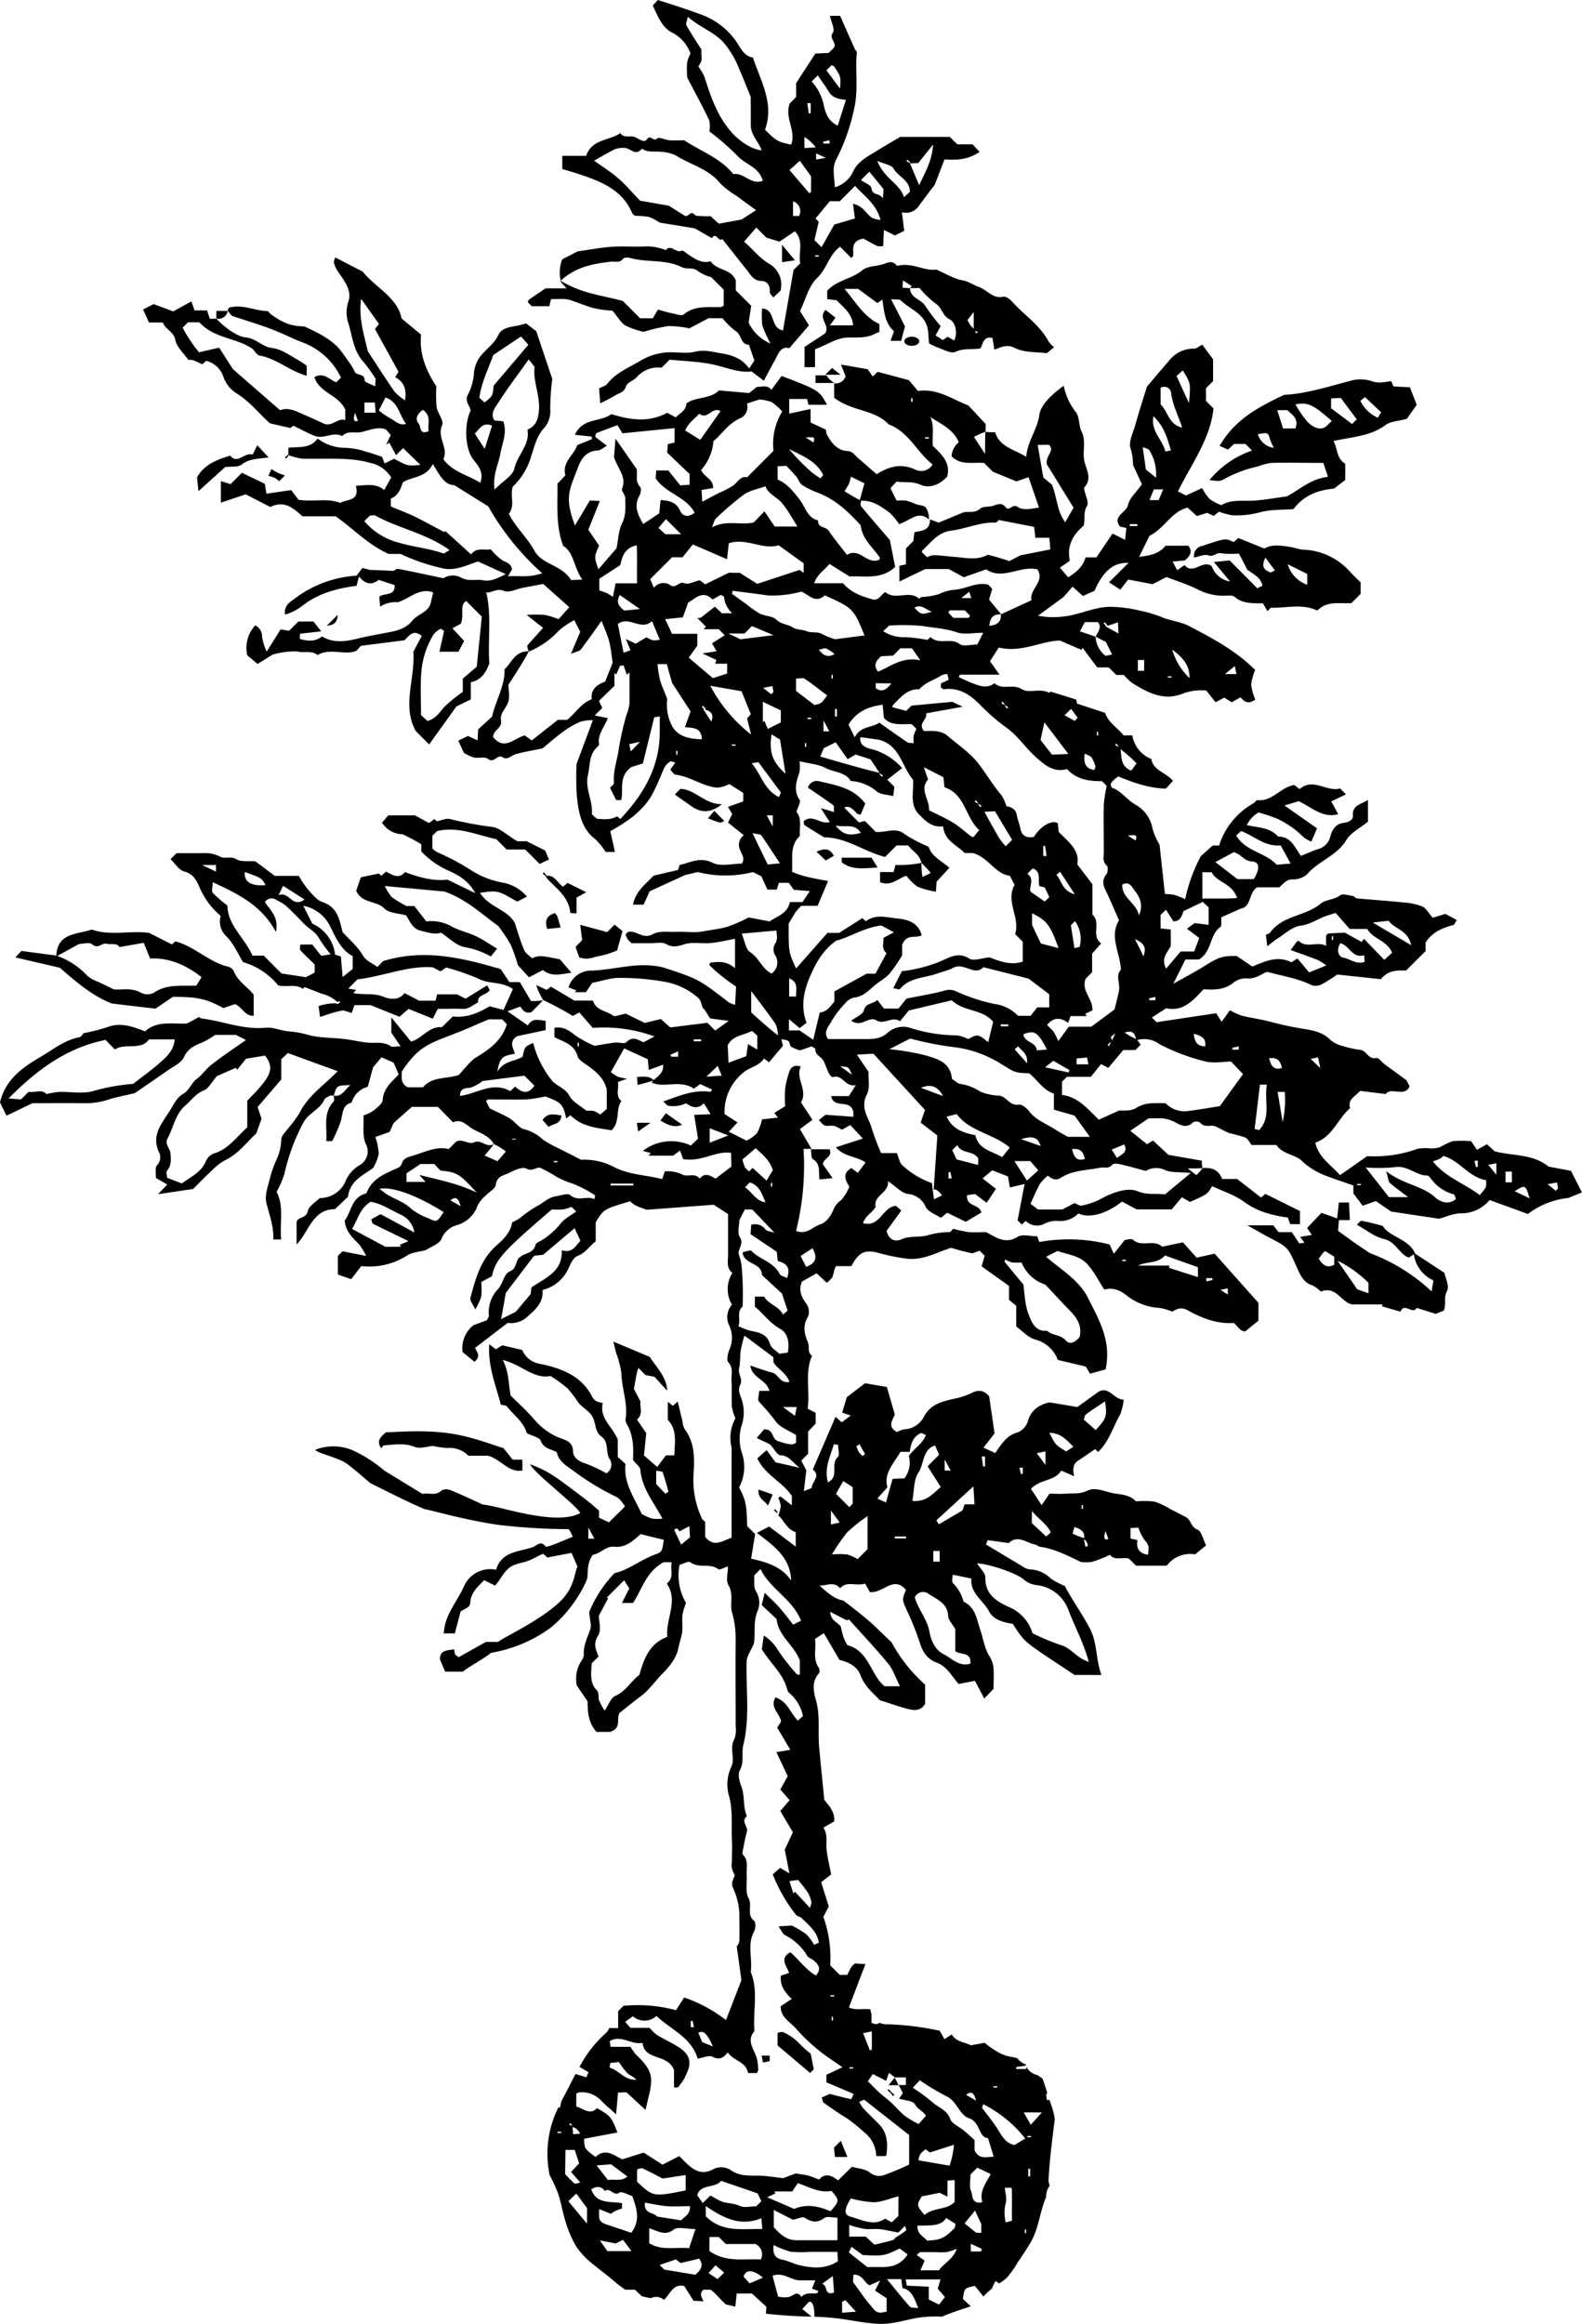 <svg id="detail-zuckerbanket-orangenbaum-2_Bild" data-name="detail-zuckerbanket-orangenbaum-2 Bild" xmlns="http://www.w3.org/2000/svg" viewBox="0 0 340.43 500"><path d="M417.84,251.91,413,251c-3.35-2.77-7.72-2.26-11.57-3.29l-1.67-1.52-2.13,1.2-1.27-1.86a22.6,22.6,0,0,0-4,0,19.13,19.13,0,0,0-2.71,1.3,6.15,6.15,0,0,1-1.92.27,10.32,10.32,0,0,0-2.84.05A27.09,27.09,0,0,1,374,248.75l-5.86,4.1c-1.94-2.24-4.61-3.8-5.31-7,3.7-1.26,4.8-5.08,7.48-7.43-.58-1.91,1.13-2.48,2.15-3.71l5.54.68c1.07-1.62,4.12.8,5.12-1.68l-.66-1.27L377.77,229c-.62-.47-1.34-1.47-1.82-1.37-1.74.39-2.06-1.59-3.42-1.74a20.7,20.7,0,0,1-3.73-.82,6.36,6.36,0,0,1-2.7-1.3c-2-2.07-4.67-2.18-7.06-2.61-2-.36-4-.82-6-1.35s-4-.78-6-1.27a15.8,15.8,0,0,1-2.6-1.18c-.58.82-1,1.45-1.77,2.47L341.5,218l-12.83,1.93-1-1,3.07-2c3.7.84,5.9-1.82,8.05-4.08,2.53.16,4.68.08,6.57-1.54a4.37,4.37,0,0,1,2.88-.8c1.8.13,3.06-1,4.22-1.41,3.44.93,6.72,1.41,9.69,2.92a3.09,3.09,0,0,0,2.25-.34,32.42,32.42,0,0,0,3.14-2l9.41,1c1.67-2.13,3.86-1.87,5.41-1.86l4.2-4.19V202.8c1.5-2.33,3.67-3.14,6-3.8.26-.08.4-.58.71-1.06l-2.48-1.31-2.69.83c-.95-1.06-1.47-2.09-2.28-2.44a14.2,14.2,0,0,0-4.12-.86c-3.28-.34-6.57-.56-9.85-.86-.34,0-.64-.49-1-.54-.9-.13-2.11-.54-2.67-.13-1.31,1-3.16.91-4.15,1.76-3.29,2.78-8.25,2.52-10.92,6.26-.18.25-.6.32-.91.47.09.77.16,1.39.29,2.46,1-.73,1.54-1.24,2.18-1.63,1.61-1,3.19-2.55,4.92-2.77,2.18-.27,3.77-1.5,5.68-2.14.6-.21,1.21-.39,1.94-.62l3,3.44H374c1.21,2.18,4.3,2.5,5.36,5.14l-1.69,1.51L373.3,202l-.52.66-3.6-2-3.61.19c-.09,0-.18.19-.42.47v2.19c-2-1.08-4.18.66-5.93-1.12a3.12,3.12,0,0,0-.42.28l-1.28,1.73c2.18.8,4.05,1.46,5.89,2.17a14.1,14.1,0,0,1,1.8,1.15l-3.71,1.5c-.89-1.06-1.66-2-2.52-3l-1.29.82c-3-1.51-5.68-.2-8.41.92l-3.35-2.27c-3.08-.06-4,.3-6.93,2.14-2,1.25-4,2.31-6.73,3.83,1.05-2.09,1.76-3.52,2.6-5.21h2.92c2.85-1.71,2.2-5.27,4.61-7,.34-.24.14-1.23.21-2.09l4.14-1.85c2.41-.47,1.65-3.28,3.53-4.6h4.8c1-.82,1.48-1.71,2.82-1.7a4.56,4.56,0,0,0,3.15-1.09c2.44-2.87,6.34-3.94,8.43-7.33,1-1.69,3.15-2.73,4.68-4V172.1c-1.38,1-3.42,1-3.23,3.42.07.81-.88,1.41-2,1.53-1.57.18-2.41,1.28-2.84,2.81a3.68,3.68,0,0,1-2.81,2.87c-1.16.41-2.29.92-3.54,1.42-1.26-1.62-2-4.17-4.92-4.16-1.77-2-4.37-1.91-6.73-2.46a6.12,6.12,0,0,1,2.54-2.72,35,35,0,0,1,4.18,1.42,21.44,21.44,0,0,1,3.88,2.44c1,.77,1.74,1.88,3.3,2.39.35-.84.75-1.76,1.21-2.84l-7-4.91,3.05-.93c2.81,1.3,5.11,3.71,8.52,2.8-.56-1-1-1.89-1.52-2.74l3.18-1.53-1.27-1.27c-2.83.83-5.79-2.41-8.71.14l-1.16-.89c-3,.51-4.71,3.61-7.9,3.26-.27,0-.57.53-.91.71a15.91,15.91,0,0,0-7,8.06c-.14.33-.24.68-.35,1h-1.37l-2.58,2.3a36,36,0,0,0-3.36,9.24,17.64,17.64,0,0,0-2.35-.93,12.22,12.22,0,0,0-2-.18c-.42-3.87-.81-7.4-1.16-10.61a14.9,14.9,0,0,1-1.49-3.37,7.43,7.43,0,0,0-3.76-5.29c-1.83-1.05-3-2.91-5-3.61-.15-.05-.17-.45-.29-.81a7.63,7.63,0,0,1,.67-.83,10.21,10.21,0,0,1,1-.77c3.34,1.37,6.7,2.56,10.24,2.61l1.52-1.65c-1.5-1.86-4.25-2.2-4.65-4.72a6.57,6.57,0,0,1-4.09-5.07H321.6c-1.31-1.64-3.3-2.72-4-4.85l-6.05-2c-.08-.41-.16-.79-.17-.86l-5.5-1.72-.31.27c-2-1.08-4.4.18-5.89-.78-1.95-1.27-4.23.3-5.89-1.3-1.82,1.46-3.84.28-5.16-.15l-2.53-1.14.26-.55h8.51l-2.05-2.88c.58-.91,1.21-1.88,1.91-2.95,4.87,1.2,9.29-1.48,13.17-1.5l4.58,2,.29-.41,3.14,4.19h2.48l1.62,1.62h1.63a10.8,10.8,0,0,0,1.71,1.67c3.34,2.13,6.86,4,10.92,2.36a11.48,11.48,0,0,1,5.1-.68l2,2.53,1.85-1,1.65,1,1.89-1.09c.77,1.06,1.78,1.57,3.16.49a11.48,11.48,0,0,1-.89-3.19,11.27,11.27,0,0,1,.87-3.15c-4.24-4.25-9.26-6.84-14.27-9.49-2-1-4.2-1.11-6.1-2a29.88,29.88,0,0,0-4.76-1.35,25.42,25.42,0,0,0-5-.71c-4-.4-7.53,1.75-11.44,2.07a16.88,16.88,0,0,1-5.17-.21l5.48-4,1.95-2.24,2.23,2,2.52-1.13c1.83-4.26,4.06-6.1,7.3-6l-4.2,4.19,2.43,1.58,1.69-2.18,5.24,1,3-1.53c2.25.86,4.42,1.53,6.45,2.52a12.16,12.16,0,0,0,5.91,1.5c.78,0,1.83-.18,2.31.24,1.74,1.51,3.85,1.36,6.08,1.39l1,1.69c.39-.38.59-.75.78-.74,3.28.08,6.64-.93,9.84.58.06,0,.18-.08.28-.13,2.08-2,4.7-1.28,7.14-1.44l2-2v-2.45c-.77-.77-1.57-1.51-2.3-2.32A14.1,14.1,0,0,0,360,118.26a22.14,22.14,0,0,1-2.21-.53c-2.05-.28-4.12-.77-5.91.29l-5.62-2.26-1,.88c-1.75-.87-1.75-.86-6.73.82a2.11,2.11,0,0,0-1.78,2.49c1.08-.19,2.23-.77,3.06-.46,1.14.42,1.72-.69,2.76-.45a17.81,17.81,0,0,0,3.83.06l1.82,3.52c1.61,1.06,2.86,1.71,3.25,3.39l-1.13.57-5.95-6-3.38.34,3.48,4.19a5,5,0,0,1-3.95-3.31c-2-1.46-4,2-5.86-.22l-1.57,1.1-1-1.86,2.66-.24c1.05-.94,1.75-1.87.74-3.16h-4.9c-1.38,1.68-3.24,2.12-5.69,2.38l2.23-4.51c3.24-1.6,4.64-5.17,8.19-6.07.6.54,1.27,1.14,2,1.81l2.21-.69,1.43.67,1.1-.92a17.5,17.5,0,0,0,2.84.78,19.33,19.33,0,0,0,6.21-.7c2.23-.58,4.65-.45,7-.63,2.39-3.19,5.69-4.14,8.73-4.42l2.41-1.84V99.78c-1.91-1.14-1.61-3.24-2.52-4.9,4.06-.9,7.94-1,11.22-3.45,1-.77,2.65-.8,4.57-1.33l2.11-3c-.54-1.41-1-2.58-1.46-3.77l-3.53-.19L379.17,82c-1.78.27-2.81.5-4.23,0a7.91,7.91,0,0,0-4.6-.06c-5.08,1.38-10.12,2.88-14.16,3-6.08,2.82-10.83,5.59-13.94,11l1.8.8,1.3-1.22h2.46l1.42,1.42a20.36,20.36,0,0,0-9.16,6.35c2.19.27,2.22.33,3.61-.46a27,27,0,0,1,6.73-2.45,13.74,13.74,0,0,1,2.92-.78c3.65-.09,7.3,0,11.24,0l1,3c-3.67.4-6,2.68-8.85,4.2-2.25.3-4.56.72-6.89.9-2.49.19-5-.35-7.22,1a12.75,12.75,0,0,1-2.52-1.34,12.05,12.05,0,0,1-1.6-2.35l-3.48,1.6-1.73-.88c3-6.09,7-11.34,7.65-17.86-.65-.64-1.13-1.13-1.62-1.62V83.53L340.83,82V77.29l-2.33-3.14c-.65.33-1.22.88-1.77.86a6.71,6.71,0,0,0-5.43,2.67c-1.75,2-3.43,4-4.69,5.5-1,3.15-1.79,5.67-2.51,8.23-.48,1.72-1.55,3.77-1,5.13a12.09,12.09,0,0,1,.51,3.52l1.91,4.14c-1.21,1.7-2.7,3-3,4.47-.37,1.68-3.5,2.39-1.68,4.65l1.33.27c-.09.84-.16,1.56-.27,2.56l-2.7-1.35-3.47,5.12h-2.35c-.52,2-2,3.21-3.74,4.3l-1.77-2.09,2.14-1.48c-.75-3.54.95-5.81,3-7.58.32-1.55-.14-2.8.67-4.15.49-.8-.34-2.38-.58-3.62,0-.13-.06-.32,0-.4,1.83-2,.39-3.89,0-5.86s.46-4.2-.6-6.28c-.61-1.22-.38-2.93-1.13-4A13.36,13.36,0,0,1,308.69,83c-2.64,1.9-5,4.17-5.27,6.38-.44,3.1-2.52,5.52-2.8,8.91-2.64-1.66-5.7-2.09-6.68-5.28a13.83,13.83,0,0,1-2.1-.11c-.07,1.43-.07,2.74-.07,4.77L289.37,94a18.11,18.11,0,0,1,2.47-1.09c.06-.57.06-1.25.06-1.67l-3.72-4c-3.46-1.31-6.55-3.7-10.86-3.12-.66-.8-1.44-1.72-1.94-2.32L268.67,80l-1.09,1-1.07-1.56-5.75-1c.38,1,.67,1.72,1,2.49a2.17,2.17,0,0,1-2.46,1.52v3.13c3.88,3,8.61,2.44,11.71,5.72,4.36,1.63,6.08,6,9.47,8.64a2.86,2.86,0,0,1-3.75,1.09c-2.95-1.37-5.52-.75-8.3,1-1.26-1.09-2.62-2.3-4-3.48-.68-.57-1.09-1.43-2.24-1.5-2.3-.12-3.52-1.8-4.5-3.65a3,3,0,0,1-.16-.94l-3.31-1.56V88l-4.6,1V85.84h3.86c.12.56.2.93.26,1.25h4C256.09,84,256.09,84,248,80.89l-2.23,3c-.82-1.2-2.11-.59-3.11-.65L241,84.57,234.5,84c-1.92,1.94-4.9,1.27-7,2.81-.07,1.57-1.44,2.06-2.29,3l-1.83-1c-4,2.17-8,1.54-12.05.29-2.25,1.77-6.16.72-7.83,4.45l3.59.38.09.56L204,95.78c-.7,2.16-3.34,3.68-2.54,6.48l-1.72,1.81c.09,4.38-.43,8.8,1.22,13.36,2.36,1.43,2.27,4.62,4.13,7.27l-2.4.11c-2-3.28-6.24-3.32-7.85-6.25s-4.13-5.16-5.55-8c1.44-1.89.15-4,.87-5.89a14.41,14.41,0,0,0,3.94-6.52c.73-2.13,1.16-4.39,2.89-6.18a5.48,5.48,0,0,0,1.2-4,51,51,0,0,1,.45-6.43c-1.1-3.26-2.3-6.84-3.45-10.27L193,69.59c-.83.21-1.54.45-2.28.56-1.44.23-3.07.57-3.65,1.85-.77,1.68-2.12,2.69-3.27,3.93a7,7,0,0,0-2,4.09,12,12,0,0,1-1.24,4.75c-.94,1.57.37,2.42.49,3.58-1.42,3-1.21,8.18.58,10.51,1.12,1.44,2.33,2.74,1.51,5-2.76-1.71-5.94-2.29-7.94-5.07,1.17-2.42-1.47-4.67-.25-7.36.41-.9-1-2.51-1.2-3.85a27.92,27.92,0,0,1-.06-4.44C171.34,79.52,170,76,170.4,72l-4.19-3.47c-.85-4.53-5.67-6.68-8.37-10.09l-5.92-3.06c-.11.44-.35.83-.27,1.15a5.62,5.62,0,0,0,.75,1.72c1.36,2,3.23,4.24,2.34,6.66A7.58,7.58,0,0,0,154.9,70c.77,2.8,1.09,5.76,3.22,8a31,31,0,0,1,2.5,3.51c0,.45-.07,1-.12,1.62-.89-.49-2.25-.89-2.24-1.27,0-1.65-1.76-.91-2.16-1.94a10.92,10.92,0,0,0-1.41-2.26,23.91,23.91,0,0,0-2.33-3.1,16.78,16.78,0,0,0-3.1-2.31c-1.18-.73-2.46-1.29-3.93-2-3-.13-4.35-.59-7.19-2.58-.32-.23-.59-.74-.9-.75-2.74-.07-5.36-1.55-8.16-.71-.15,0-.2.44-.29.67l.88,1.07c3.3,1.11,6.44,2,9.49,3.25,1.87.73,3.63,1.67,5.53,2.39a14.88,14.88,0,0,1,8.47,7.66l-1,1c-1.51-.54-2.64-2.23-4.71-1.12,1,3.4,5.12,3.72,6.64,7v2.26c-1.7-.57-2.86,1.6-4.71.71-1.47-.71-3-1.36-4.46-2s-3.07-1.53-4.86-.84l-10.15-8.84-2.95-4.62-4.34,1a30.49,30.49,0,0,1-3.53-5.3c.39-.38.77-.77,1.15-1.15h2.45c2.17,2.41,5.21,3.09,8.09,4.09a15.91,15.91,0,0,1,3.08,1.42c.67.41,1.1,1.51,1.76,1.63,3.67.65,6.46,3.32,10.17,4.36V78.67c-.61-.4-1.33-.93-2.11-1.36-1.76-1-3.3-2.18-5.54-2.47-1.85-.24-3.39-2.1-5.55-2.26-1.68-.13-4.45-2.1-6.23-4h-1.41c-.25-.74-.41-1.21-.6-1.79h-2.69c-.23-.63-.38-1.08-.69-1.94L117.06,67l-4.21-1.57-2.27,1.16,1.27,2.8h3c.48,1.5,2.3,1.88,2.68,3.8.29,1.49,1.76,2.75,2.79,4.24a3.2,3.2,0,0,1,1,.07c.71.25,1.38.6,2,.89l.84-.75a5.2,5.2,0,0,1,3.74,3.54,7,7,0,0,0,3,3.59c2.86,1.82,4.87,4.49,7,6.32l4.37,1,.66-.49c1.72.83,3.15,1.66,4.68,2.22,1.9.68,3.88-1,5.82,0,1.19-1.26,2.77-.55,4.13-.86,1.52-.35,3-1,4.56-.77a5.59,5.59,0,0,1,.76.25l1,1.16-1,2.09.67-.46,1.47,2.7c.7-.71,1.18-1.19,1.51-1.51l3.72,3.59c-2.64.29-2.64.29-5.66-1.3l-2.05,1-.52-1.42c-1.23-.4-2.29-.81-3.39-1.08a16,16,0,0,0-4.5-.86,9.8,9.8,0,0,1-6-2c-1.55,2.26-4.1,1.7-6.29,2V97.9a13,13,0,0,0,2.92.78c5.19.12,10.4-.35,14.63.9a6.93,6.93,0,0,1,4.58,3.14l-1.49,2.71c-1.83-1.53-3.89-1-6.12-.91.94,3.46-2.12,2.84-3.32,3.69-2.77-1.07-5.61-.22-9-.66l-1.59-2.1-5.33.77c-.17-1.09-.29-1.84-.33-2.12l-4.94-2.38-2.45,2.45-2.08-.65v4.64l5.34-1.8,5.3,2.72c3-1.49,4.95.24,6.9,2H152c3.82,2.66,6.82,6,11.43,8.11H166a42.92,42.92,0,0,0,9.29,3.14c2.56.49,5-.74,7.35-1.53l6,2.74c-1.82.87-3.19,1.62-4.85,1.32s-3.08.3-4.67-.54a3.84,3.84,0,0,0-3.92.09c-3.47-.72-6.57-1.42-9.69-2-.49-.09-1.11.52-.92.42l-5.28-.22-1.51-.42-1.29,1.67a24.51,24.51,0,0,0-13.39,5c-.93.67-2.27,1.44-2,3.37a10.88,10.88,0,0,0,3.87-2c3.09-2.36,6.69-3.55,11.52-4.19l.54-2c1.71,2.1,3.12,1.57,4.23.72l3.43,1.13c.16,2.49-2.32,1.6-3.31,2.52.07.76.13,1.39.2,2.12a5.92,5.92,0,0,1,3.8-.95c2.79-.94,4.64-3.19,7.62-2.11-.2.83-.37,1.45-.5,2.07-.43,2.23-2.81,2.5-4,4-1.49,1.86-3.63,2.24-5.84,2.65s-4.25.79-6.36,1.31c-2.39.58-4.95.82-7.26-.57-1.53,1.23-3.12,1-4.76.54,0-.44,0-.71.08-1.12l4.54-.51-1.68-2.12H144l-2,2-1.83-.31c-1,1.64-1.81,2.89-3,4.79a13.42,13.42,0,0,1-1-3.22,2.59,2.59,0,0,0-1.45-2.43A7.11,7.11,0,0,0,133,141c.81.67,1.61,1.33,2.22,1.85,1.26-.77,2.23-1.39,3.23-2a16.91,16.91,0,0,1,5.27-.69c1.45.4,3.09-.29,4.41.78,2.39-1.41,5-.25,7.48-.64a6.28,6.28,0,0,0,.85-.26l1-1.09,9.36-1.19c1-.94,1.84-2.44,3.73-.95l-1.8,3.4c.4,5.79-2.51,11.67.5,17.07l2.89,2.89L178,152l3.1-1.52v-3.69c2.19-.45,3.24-2,4-4.06-.39-4.87.54-10-.67-15.27,1.13.21,2.14-1,3.82-.32,1.11.44,2.71-.41,4.1-.68l4.33-.82,5.61,5L200,133.22a20.38,20.38,0,0,0-2.95-.92,31.59,31.59,0,0,0-3.93,0l3.53,2.79-3.38,3.77a2.68,2.68,0,0,0,.33,1.33,17.92,17.92,0,0,0,6.36-4.43,17.52,17.52,0,0,1,3.41-2.33l1.28,2.52-2,4.73c1.18-.49,1.87-.57,2.17-1,1.49-1.94,2.88-3.95,4.42-6.11.59,1.56,1.24,2.94,1.63,4.39s.5,3,.76,4.6c-.43,1.11-1,2.51-1.6,4.07-1.55.64-3.18,1.48-2.9,3.83-2.26.8-3.42,2.9-5.29,4.42h-2l-5.62,4.43-1.52-1.08c-2.25.58-4.42,3.35-6.78.37-.05-1.59,2-1.87,1.69-3.57-.31-1.49,1-2.55,1.49-3.83s.09-2.67.09-3.85c1.53-2.39,3-4.62,4.41-7.21-3.07-.07-3.69,2.49-5.23,3.85.07,3.3-1.55,6.14-2.44,9.18-.07.24-.11.49-.24,1l-3,2.76c-.05.79-.08,1.42-.14,2.36l-2.06-.94-2.08,1c.52,1.15.89,1.95,1.2,2.62a9.14,9.14,0,0,0,2.11,1c1,.22,2.42-.22,3.1.32,1.34,1.06,1.94-1.15,3.18-.33,1,.64,1.91-.48,2.89-.74,1.74-.46,3.51-.76,5.64-1.2,1.3-1.06,2.88-2.46,4.57-3.69a19,19,0,0,1,3.62-2.06,10.48,10.48,0,0,1,2.65-.33l-3.51,9.44a61.87,61.87,0,0,0,.05,6.75c.31,3.27.91,7.15,3.93,9.38a15,15,0,0,1,2.28,2.8h2c-.35-1.6-.66-3-1-4.47a40.14,40.14,0,0,0,5-3.25c3.45-3.05,4-4.14,6.56-10.3a3.77,3.77,0,0,1,1.3-1.43c.2-.14.71.12,1.12.21-.35.5-.63.9-1.07,1.51.4.41.71,1,1.1,1.09,3.2.39,5.84,2.51,9,2.81a7.49,7.49,0,0,0,2.6-.78l3,1.9v1.83l-3.3,1.18.93,1.53c-.34.7-.68,1.37-.91,1.84l3.41,2.74a2.43,2.43,0,0,0-.82,3.09c.29,1,1.17,1.73.39,3-2,0-4.52.69-6.25-.16-2.84-1.4-4.91,0-7.14.46-.19.59-.3.95-.33,1.06l-5.26,1.23c-1.82,1.91-3.91,3.39-4.43,6.24h2.27l1.3-2.87,7.7-3.53,2.66-.61a24.21,24.21,0,0,0,11.87,0l1.81.91c.44,1,.91,2,1.3,2.86h2l.48-1.46h2.13c.33.46.79,1.12,1.06,1.51l3.47.28c-.69,1-1.11,1.65-1.6,2.36h-2.73c-.44,2.41-2.53,2.91-4.33,4.16l-4.51-.85a35,35,0,0,1-4.59,2c-1.7.5-3.51.66-5.27,1s-3.79,0-5.69.1c-1.71.06-3.72-.28-5.07.49-2.11,1.19-3.49-.85-5.25-.48-.21,0-.37.31-.64.55a5.82,5.82,0,0,0,.45,1,7,7,0,0,0,.85.88h4.21c1.07,0,2.35-.3,3.18.16,1.45.81,2.48.54,4,.06,1.72-.55,3.74-.08,5.62-.26s3.47-.59,5.26-.91v6.32c-1.85-1.6-3.63-1.42-5.38-1.16-.07.3-.17.48-.12.54a40.2,40.2,0,0,0,5.72,4.57c-.06,1.2-.12,2.47-.2,3.94a6.7,6.7,0,0,1-1.36-.54c-6.5-5-6.49-5-14-7.47a11.06,11.06,0,0,0-1.89-.36c-4.56-.62-9,.83-13.51,1a5.08,5.08,0,0,0-5.09,3.61l1.72.66-.4.37h2.44c.63-.95,1.13-1.68,1.35-2,2.21-.44,4-1.09,5.76-1.07a53.85,53.85,0,0,1,9.83.84,14.8,14.8,0,0,1,7.15,3.41c1,.92.56,2,1.4,2.55.51.79,1,1.59,1.23,1.93l4,.52-2.91,2.08-1.68-1.67-8,1L222,219.25l-3.47.84-4.09-2c-1.29.23-2.31.74-2.72.43-1.43-1.07-3.7-1.06-4.32-3.23h-4l-5.06-3-.92.7-2.24-1.06a13.55,13.55,0,0,0,1.51,3.25,68.63,68.63,0,0,1,6.37,3.41l1.39-.76,2.9,3.33A31.79,31.79,0,0,1,220.63,223l-2.35,1.24c-.84-.2-2.15-1.6-3.71,0-.4.41-1.57,0-2.38.08-1.26.13-2.5.38-4.46.69a23.86,23.86,0,0,1-4-2.14c-1.39-1.06-2.63-2.09-4.63-1.73v2c1.8,1,4.3,1.47,5,4.17.15.57.85,1.06,1.4,1.44,2.12,1.48,4.22,2.94,4.86,5.68v4.18l-1.4,1.19a7.23,7.23,0,0,0-1.38-.76A6.31,6.31,0,0,0,206,239c-1.28-1.07-3-1.9-3.69-3.24-.91-1.7-2.67-2-3.74-3.27a21.28,21.28,0,0,1-4.05-8.09c-1.83.82-1.83.82-2.26,2.95-1.66,1.08-4,.78-5.46,3.27.54-3,1-3.45,3.8-3.89-.35-1.22-1.39-2.56.44-3.78l6.17-1.32v-2c-1.39-.09-2.84-.75-3.84,1L189,217.59l2.71-1c.36.19.82,1.71,2.45,1.17.72-.72,1.52-1.53,2.5-2.55a12.67,12.67,0,0,1-2.6.17l-2.42-4.08H189.4l-1.86-2.79c-8.58-2.53-16.72-4.38-25.32-1.72-.28.28-.74.77-1.21,1.26-1.06-.78-2.47-1.34-3.06-2.37-1.24-2.13-3.1-3.63-4.44-5.13-.72-2.9-1.16-5.42-4.34-6.47-1.26-.41-2.26-1.78-3.23-2.86a20.45,20.45,0,0,1-1.84-2.77h-5.18l-4.18-3.13c-1.49-.13-3.06.17-4.08-.45-1.23-.74-2.47,0-3.46-.54a7.12,7.12,0,0,0-3.77-.77c-1.89,0-3.79,0-5.65,0l-1.3,1.3c1,.93,1.81,2.36,3,2.66,2,.53,2.71,2.1,3.31,3.55a16.62,16.62,0,0,0,4.49,6,4.31,4.31,0,0,0,1.13,4.29c1.63,1.62,2.47,3.63,3.67,5.64a15.24,15.24,0,0,1,7.56,5c1.8.48,3.7-.41,5.31.76l.38-.39c1.26.5,2.43.93,3.59,1.41a7.47,7.47,0,0,1,3.42,1.78,2.81,2.81,0,0,1,.48-.12c.11,0,.27.29-.16.44h0c0,.16-.35.08-.76,0a10.31,10.31,0,0,0-3.56.6c.12.84.22,1.55.32,2.32,1.14-.37,2-.67,2.82-.91s1.63-.39,2.13-.51l1.88.56c.26-.77.42-1.25.57-1.68h3.48l6.22,2.51,1.95-1.7,5.22,2.11,1.06-2.11c2,0,3.62-.09,5.24,0,1.43.11,2.32-.86,3.44-1.39-.18-1.8,1.86-1.5,2.5-2.67l-.55-1-4.65,2.86-1.82-.93h-4.29c-.13.51-.22.88-.35,1.37H170l-3.17-1.64c-1.22,1.66-3.23,1.31-4.43.82-2.2-.91-4.42-.37-6.57-.82l.59-.7-1.69-.26,2-2c5.52-.62,10.78-3,16.2-2.58l1.65.86c.66-.45,1.08-.74,1.23-.83a52.42,52.42,0,0,1,7.07,2.47c2.24,1.16,4.88.47,7.27,2.18l-2,4.48-3-.78c-2.29,1.39-5,2.56-7.92,2.19L174.89,221c-2.83-.24-4.28,2.51-6.66,3.1L164,218.9v3.3c.56.81,1.11,1.63,2,2.93-1.12,0-1.77.2-2.1,0-1.56-1.12-3.31-.63-5-.8s-3.31-.58-5-.78c-2.74-.32-5.59-.19-8.18-1a23.93,23.93,0,0,0-4.19-.69c-1.53-.2-3.07-.88-4.55-.74-4.83.48-9.24-1.43-13.87-2-.2,0-.38-.25-.47-.31L120,220.22c-3.14.15-6.42-.68-9,1.69-2.74-1.08-5.28-2-8.14-.9a40,40,0,0,1-5.08,1.28c-.17.16-.5.81-.94.89-3.12.58-5.5,2.55-8.11,4.09-3.92,2.31-7.69,4.78-8.94,9.9.38.79.85,1.77,1.4,2.88l5.58-2.69c3.2,0,7.14-.05,11.08,0a15.59,15.59,0,0,0,5.38-.81c1.58-.52,3.23-.79,5.57-1.35,1.91-1.32,4.45-3.05,7-4.83,1.27-.91,3-1.67,3.58-2.93.89-1.94,2.36-2.5,4-3.18a20.63,20.63,0,0,0,2.73-1.59h4.47l2.13,1.1c-2.44,1.72-5,3.42-7.39,5.28-1.17.9-2,2.2-3.21,3.11s-1.56,2.47-3,3.26c-1.14.61-1.89,2.1-2.63,3.32-1.73,2.87-4.36,5.51-2.36,9.4a2.51,2.51,0,0,1-.56,2.6c-.47.56-.18,1.75-.23,2.71l2.46,1.41-2,2.08,7.55-1.12c1.18-1.17,2.59-2.65,4.07-4a11.89,11.89,0,0,1,2.77-2.17c3-1.41,4.84-4.09,6.75-5.76l1.14-3.18-.85-2.52,5.1-5.94v-4.35l1.41-1.33,10.71,3.9c-2.76,2.92-6.31,5.18-8.2,9a28.47,28.47,0,0,1-2.55,3.43c-.52.72-1.36,1.5-1.37,2.26a11,11,0,0,1-.93,4.13,24.87,24.87,0,0,0-1.43,3.89c-.44,1.87-1.28,4-.84,5.67.66,2.59,1.62,5.1,1.48,7.83h1.71c-.4-3.48.69-6.94-1-10.25a20.91,20.91,0,0,0,1.67-3.82,43.3,43.3,0,0,1,4.05-11c1.11-2.14,3.56-2.82,4.54-5,.18-.4.79-.64,1.25-.86.21-.11.53,0,.8,0,.61-2.21.61-2.21,3.59-2.28-1.35,1.05-1.8,2.56-3.59,2.28,0,.41.18,1,0,1.19-2.42,2.59-1.38,5.63-1.62,8.58h1.29a33.86,33.86,0,0,0,1.87-4.42c.43-1.55.24-3.34,2.3-3.87a4.9,4.9,0,0,1,3.47-3.4l1.14-4.18,1.82-2.17c1,.46,1.83.81,2.61,1.17.35.81.7,1.61,1.08,2.52-1.46,1.59-3.26,2.94-3.44,5.48-.05.83-1.22,1.66-2,2.33A10.32,10.32,0,0,1,158,240c.12,2.15-.27,4.37.48,6.08a3.4,3.4,0,0,1-1.37,4.65,7.21,7.21,0,0,0-3.07,3.66,6,6,0,0,1-5.46,3.38c-.82.85-2.35,1.71-2.56,2.82-.33,1.72-2.41,1.09-2.41,2.57v4.61c2.75-2.93,3.48-7.61,8.25-7.61l2.81-2.66c.47-3.64,3.46-4.68,5.46-6.26a11,11,0,0,0,1.17-3,14.87,14.87,0,0,0-.73-3.61l3.08-1.1.84-1.9,3.92-3.48h5.61l3.27,3.33c1.88-.89,3,.78,4.45,1.55s3.36,1.39,4.33,3.14a11.76,11.76,0,0,1,2.57,1.59l-1.79,2.09-2.78-1.23c.76-.88,1.33-1.54,2-2.45-1.67.87-2.72-1.1-4.26-.39-1.22.56-2.53-.88-3.87-.15l-1.59,1.6c-2.7-.69-5.14.68-7.74,1.43-1.13.33-2,.56-2.36,1.69a1.5,1.5,0,0,1-.62.82c-2.8,1.29-5.8,2.3-7,5.6-3.25.77-3.2,4-4.67,5.84.24,2.48,1.79,3.75,3.14,5.17a16.07,16.07,0,0,1,1.49,2.44l-5.1-1-1,1v4l2.86,1,2.19-2.81a15.14,15.14,0,0,0,9.89-2.3c1.13-.71,2.67-.78,4-1.14,1.14-.77,2.94-1.34,3.36-2.43a5.07,5.07,0,0,1,3.31-2.95,6.61,6.61,0,0,0,4.47-4.22,7.06,7.06,0,0,1,1.73-2.13c.74-.8,2.07-1.48,2.18-2.33.22-1.8,1.64-2,2.69-2.47,1.23-.6,3-1.5,3.91-1,1.33.75,2.14-.51,3.06-.13a35.67,35.67,0,0,1,3.32,1.82,16.54,16.54,0,0,0,3.47,1.5,26.8,26.8,0,0,1,4.95,2.57c-.07.27-.13.53-.19.8-1.69-.8-3.47.63-5.26-.91-.48-.41-2,.15-3,.3-1.73.25-2.7,1.46-4.06,2.1a28.29,28.29,0,0,0-3.8,2.66A15.56,15.56,0,0,1,190,263c-.36,2.23-1.91,3.68-3.47,5.07-3.35,3-4.41,7.1-5.51,11.17-.16.61.6,1.48,1.06,2.5a14.59,14.59,0,0,0,1.28-2.82,17.62,17.62,0,0,0,0-3.08l2.3-1.26c.74-3.55,2.26-5.25,12.88-14.36a19.82,19.82,0,0,0,2.44,0,9.26,9.26,0,0,0,1.8-.56l1,1c-1.16.87-2.56,1.54-3.38,2.64a16.27,16.27,0,0,1-3.85,3.43c-.52.37-1.42.64-1.52,1.09-.44,1.92-2.3,1.7-3.29,2.64-1.18.7-.53,2.44-2.33,3.13-1.11.43-1.42,2.62-2.41,3.73a7.1,7.1,0,0,0-2,5.73c0,.22-.18.46-.41,1l-2.9,1.07a6.27,6.27,0,0,0-2.36,5.78L181.9,293c1.52-1.27.4-2.21.13-3,2.33-1.78,4.58-3.52,7-5.37a5.22,5.22,0,0,0,4.44-1.51c1.69-1.47,3.33-3.05,3.06-5.57a8.31,8.31,0,0,0,5.71-4.91c.41-.92,1-2.11,1.85-2.42,1.75-.67,2.59-2.18,3.89-3.14V263c1.71-2.84,1.71-2.84,7.41-4.54a7.26,7.26,0,0,0,1.06.83c.54.3,1.15.49,2.46,1l14.46-1.08,3.09,2v4.66c0,1.36,0,2.72,0,4.08s-.4,2.94.94,3.92a6.49,6.49,0,0,0-.09,6.84,4,4,0,0,0-.59,4.48,6.34,6.34,0,0,1,0,5.27c-.33.81-.62,2.19-.2,2.65,1.12,1.23.62,2.55.68,3.82.1,1.89,0,3.8.07,5.7a11.11,11.11,0,0,0,.77,2.53,8.77,8.77,0,0,0-.82,6.31,5.48,5.48,0,0,1,0,.81v18.56c-2,.7-3.8,2.17-5.68-.17v-3.22c-.33-.34-.6-.5-.7-.73a19.44,19.44,0,0,1-1.81-9.46c.22-3.4.32-6.82-1.92-9.79a5.19,5.19,0,0,1-.49-1.83c-.33-1.31-.65-2.63-1-4.08l-1.05.91-1.07-.86v3.89c2.1,2.19,1.46,4.93,1.4,7.63h-1.81l-1.87,2.49-2.86-2.47c.14-1.36.31-3,.5-4.79l-2-2.94c1.43-1.16.54-2.75.76-3.87-.63-1.2-1.15-2.21-1.42-2.71.28-1.51.44-2.49.64-3.47a8.42,8.42,0,0,1,.34-1.05l1.54,1.55,1.91.35,2.72,3c-.1-3-2.31-5-3.74-7.27l-7.83-3.3c.25,1,.41,1.73.6,2.46a20.35,20.35,0,0,1,1.13,4.4c.07,3.32,1.46,6.5.89,9.86a1.92,1.92,0,0,0,.3,1.09c1.45,2.48,1.41,5.23,1.31,7.67.67.87,1.52,1.46,1.58,2.12.35,4.09,3,7.1,4.75,10.52-2.28.09-2.28.09-4.44-1-1.69-3.62-4-6.85-3.5-10.8l-1.67-1.48v-3.77c-1.24-2.86-4-4.64-3.23-7.85a5.66,5.66,0,0,1-1.34-.37,2.37,2.37,0,0,1-.87-.85c-2.32-4.64-6.56-6.2-11.23-7.2a5,5,0,0,1-3.91-3l-4.28-1-1.37.86-1.43-1.09c-.32,4.91,1.48,8.94,2.49,13,.59.16,1.12.13,1.3.37,1.45,1.9,3.61,3.29,4.28,5.76,1.41.68,2.75.95,3,1.61.64,1.78,2.25,1.78,3.47,2.51.39,1.86,1.88,2.79,3.27,3.76a55.33,55.33,0,0,0,9.42,5.78c1,.43,1.6,1.64,2,2.1l-3.47,3.43-2.14-1V325c-1.77-1.42-.15-.33-5.23-4.17s-6-4.37-9.59-5.8c.72,1.86,10.16,8.95,10.78,10.53-5.46,2.89-17.67-1.66-20.92-1.83-2.86-1.29-4.9-2.28-7-3.11a2.26,2.26,0,0,0-1.95.08c-1.31,1.28-2.8.37-4.07.74l-8.17-5a29.21,29.21,0,0,0-7-4.46,10.65,10.65,0,0,0-7.91-.05c.37.72,5.1,1.73,6.81,3s3.25,2.66,5,4.15c0,0,8.73,4.44,11.84,5.66.18-.13,7.83,2.18,15.72,3.34A129.83,129.83,0,0,0,202,329c.43.05.75,1.11,1.07,1.63-1.56.64-2.83,1.2-4.12,1.68-.59.22-1.64.6-1.79.4-1-1.36-1.94-.12-2.62.13-3,1.08-6.79.86-8,4.9a6.18,6.18,0,0,0-6.95,3.66c-1.2,2.65-3.09,4.94-3.92,7.74-.21.7-.27,1.44-.43,2.29h2.43c.41-1.56.83-3.15,1.24-4.73,1.79-1,2-1,2.07-1.91.15-2.23,1.66-3.42,3-4.8l2.35,1.17c.38-.48.74-.89,1-1.33,1.92-2.83,2.25-3,5.62-3.83a16.85,16.85,0,0,0,2.74-1.26c.34-.16.69-.29,1-.43l.88.8,5.2-1c.48,1.11.89,2,1.31,3-.58.49-.46,4.37-3.8,7.5C196,348.74,188,352.32,187,353.27h-2.64l-5.87,3.29c-.37-.28-.66-.39-.75-.59a5.69,5.69,0,0,1-.22-1.09c-2.37.21-3.06.61-3.06,2.16.29.67.72,1.7,1.12,2.63h3.82c.31-.46,5.32-3.29,6.06-4.06a30,30,0,0,0,12.74-5.34c5.23-4.13,8-10.26,8-10.92.08-1.72.08-3.39,1.18-4.84,1.65-.24,2.79-1.9,4.58-1.72,2.34.25,3.92-1.1,5.68-2.71l5,1.22c-.39,2.47-.35,2.59-1.71,3.09-3.32,1.22-6.13,3.53-8.87,4.06a26.46,26.46,0,0,0-5.49,8.43c.15,1.71.54,2.78.26,3.61-.62,1.82-1.53,3.52-1.41,5.54a2.47,2.47,0,0,1-.56,1.38,7,7,0,0,0-.94,5.24l2.31,3.4c0,2.23.17,4.68,1.93,6.58h2.92c2.52-.86,1.3-2.57,2-4.05,1.38-1.09,3-2.44,4.69-3.69s2.95-3.14,4.46-4.67,3.14-3.4,3.58-5.8c.21-1.13.65-2.21.78-3.34s-.07-2.46.06-3.66a13.44,13.44,0,0,1,.77-2.54,11.65,11.65,0,0,1-1.4-8.19c.73-.2,1.92-.88,2.33-.57,1.8,1.41,4.17.12,6,1.49.32.25,1.27-.34,2.09-.59,0,1.44-.49,3.08.11,4.06,1.18,2,.24,4,.76,5.83a20.28,20.28,0,0,1,.79,5.79c-.06,6.25,0,12.5,0,18.76a5.9,5.9,0,0,1-.28,2.72c-1.11,1.95.18,4.14-.62,5.86a8.94,8.94,0,0,0-.58,6.2c.93,3.19.51,6.33.66,9.49.09,1.62,0,3.26,0,4.89a3.73,3.73,0,0,0,.56,2.66c.25.32-.85,1.58-.4,2.71a15.52,15.52,0,0,1,1.45,5.51c0,2,.07,4.08,0,6.12a2.3,2.3,0,0,1-.56,1.15c.4,2.87.73,5.23,1,7.29-1.15,3-2.23,5.77-3.32,8.57a30.68,30.68,0,0,0-9-4.85c-.52.81-1.06,1.66-1.76,2.73a31.4,31.4,0,0,0-11.29-.94l-1.15,1.16v3.63h-1.94a2.74,2.74,0,0,1-.79,1.15,25.91,25.91,0,0,0-5.6,7.22l.06,0c.6.38,1.22.72,1.89,1.1l-.45,1.12-2.34-.72c-.93,1.76-1.81,3.56-2.77,5.34-.11.19-.2.39-.3.59l-.27,1.29h-.37A22.36,22.36,0,0,0,198.07,468a33.88,33.88,0,0,1,1.69,3.61c.72,1.92,1,4,1.62,6a24.1,24.1,0,0,0,2.43,5.78,16.62,16.62,0,0,0,3.56,3.74c1.4,1.17,2.89,2.25,4.28,3.43a25.64,25.64,0,0,0,2.7,2.08h2.07l1.48,1.41c.64.16,1.29.3,1.94.41a2.66,2.66,0,0,1,2.83.35h.08c1.48-1.75,2.09-3.46,4.29-2.95.69,1.1,1.35,2.14,2,3.18.72,0,1.43.07,2.14.12-.38-.86-1-1.65,0-2.52h1.51c1.26.88,2.12,2.18,3.33,3.19.65.14,1.31.29,2,.46.11-1,.21-2,.3-2.83h3.27l3.1,2.84c0,.54-.06,1-.09,1.5a97.89,97.89,0,0,0,9.83.63l-2-1.63,1.45-1.56c.74-.14,1.18.89,1.16,3.21,1.66.07,3.32.17,5,.37,2.88.36,5.72,1,8.62,1.16s5.38-.67,8.11-1.2a24.06,24.06,0,0,1,5.72-.33c1.13-.5,2.29-.92,3.39-1.3.86-.29,1.73-.56,2.58-.87l.22-.09L287,494.64c.29-2.32.29-2.32,2.57-2.81.72.91,1.33,1.58,1.81,2.28.66-.63,1.3-1.27,2-1.84l-.09-.07.7-1.42q.42.24.81.51a10.53,10.53,0,0,0,1.64-1.21,20.26,20.26,0,0,0,2.37-3.35c.95-1.4,1.91-2.8,2.76-4.26,1.64-2.83,1.89-5.9,3-8.93.09-.26.22-.52.33-.78a2.69,2.69,0,0,1,.06-.69,2.57,2.57,0,0,1,.42-1.31c.09-.19.19-.36.29-.55a2.74,2.74,0,0,1-.24-1.2c.21-4.37.81-8.72,1.33-13.07a13.72,13.72,0,0,0-.65-2.73c-.17-.45-.31-.92-.46-1.38l-.57,0a10.23,10.23,0,0,1-.16-1.06c0-.1.08-.21.23-.5-.27-.86-.54-1.72-.85-2.57l-.19-.51a9.68,9.68,0,0,1-1-.7,3.55,3.55,0,0,1-2.47-1.84l0,.51h-2.16l0-.43,2.09-.29c0-.1-.07-.2-.1-.3a3.72,3.72,0,0,1-1.77-1.31,13.6,13.6,0,0,0-1.41-.3,8.24,8.24,0,0,1-2.74-1,20.64,20.64,0,0,1-2.87-2l-3,.53c-1.18-.68-3.14-.7-4.09-2.33l-1.57,1L282,436.92a63.12,63.12,0,0,0-10.73-1.37l-.17,0-.54,0a3.41,3.41,0,0,1-1.5-.35c-.37.32-.89.46-1.73,0v-1.88a4.05,4.05,0,0,1-.24-1c-1.7-.2-3.23.25-4.62-.4,1.2-3.16,2.31-6.09,3.55-9.34l-2.28-.12a5.2,5.2,0,0,0-.77.79c-.32.54-.58,1.12-.85,1.66H260.5l-2.06-2.06A26.23,26.23,0,0,0,257,412.5c0-.1-.07-.19,0-.13l1.13-2.2c-.62-2-1.12-3.54-1.64-5.19l2.15-1.69c-.34-1.78-.74-3.41-.95-5.07s.33-3.34-.7-5l2.32-1.34c.19-2.19-1.34-3.55-2.14-4.65-.41-4.17-.8-7.85-1.12-11.53-.29-3.29.28-6.57-.68-9.9-.48-1.67-1-4,.64-5.76a1.26,1.26,0,0,0,0-1.18c-1.4-1.95-.52-4.12-.84-6.23l1.9-1.25,3.36,5.75c1.95.49,3.8,1.36,4.52,3.29.93,2.5,2.91,4,4.17,5.39,2.34.74,4.13,1.38,6,1.88,1.47.39,2.92.4,3.75-1.12v-4.1a33.75,33.75,0,0,1-7.23-9.12c-2.12-2-3.59-3.51-5.18-4.87s-3.5-2.79-5.18-4.11c-2.14-.37-3.56-1.88-5.15-3.22,1.52.06,3.12-1,4.44.58,1.43-1.64,3.31-.42,5.4-1l1,1.81c2.85.35,5.07-3.64,7.77-.47-.85,2.11-.82,2.09.09,4.18a60.55,60.55,0,0,1,2.83,7c.64,2.15,1.62,3.72,3.76,4.51s3.13,2.84,4.66,4.56l3.51-.68,2,3.81,2-2.09c0-1.41.1-2.91,0-4.39a5.76,5.76,0,0,0-.81-2.5c-1.13-1.76-1.37-3.79-2-5.69-.81-2.27-1-4.93-3.64-6.17a8.86,8.86,0,0,0-2.28-4c-.35-.38-.05-1.35-.05-1.8l4,.82c-.26,3.23,2.58,4.71,3.81,7.06,1,1.91,3.25,2.39,5.1,2.69,2.91,4.41,2.08,3.52,13.31,11h5.78c-1.28-3.43-.81-6.87-2.57-10.16-1.68-3.14-3.75-6-5.33-9a15.63,15.63,0,0,1-3.07-1.64,6.62,6.62,0,0,0-4.54-1.92,3.83,3.83,0,0,1-1.7-.78c-2.57-1.52-5.13-3.07-7.65-4.58l.38-.93,4.53.63c2-1.88,3.83,0,5.72.33.35.06.66.42,1,.47,3.07.42,5.77,1.8,8.82,3.28a8.91,8.91,0,0,0,2.45-.05,31.42,31.42,0,0,0,3.79-1.5c1.14,1.43,2.81.32,4.13.86l1.47,1.47h6.62a6.33,6.33,0,0,1,6.11-2.43l2.36-1.93c-.64-1.27-1-3.06-1.83-3.38-1.49-.54-1.39-2.1-2.49-2.69s-2.24-1.16-3.36-1.73a15.48,15.48,0,0,0-3.4-1.61,18.83,18.83,0,0,0-4-.06c-1.34-1.4-3-1.44-4.71-1.72-1.92-.32-4-1.43-5.72-.6s-3.09.53-4.63.66c-1.32.11-2.65,0-3.55,0-.74,1.08-1.23,1.78-1.71,2.46l-2.29-3.49c1.87-2.07,5.16-1.65,6.52-3.93l2.76,1.2c-.28-1.54-.24-2.6.78-3.27,1.25-.84,2.5-1.7,3.76-2.56l.62.63c2.38-2.24,3.22-5.38,4.76-8.09a12.19,12.19,0,0,0,.76-3.17c-2.19-.07-3.14-2.95-5.39-1.72l-4.59,3.3-6-1c-2.83.65-4,2.1-4.56,3.77a3.94,3.94,0,0,1-2.18,2.66c-2.4.61-3.5,2.39-4.92,4.48l-2.54-1.17c.86-1.09,1.5-1.92,2.39-3.06l-1.17-8c-1.28-1.48-2.53-1.38-4-.59a15.26,15.26,0,0,1-3.6,1.14c-2.62.61-5.09,1.19-6.5,4a5,5,0,0,1-4.18,2.57,5.6,5.6,0,0,0-1.56.59c-2.18-1.19-.87-2.65-.45-3.78-.59-2-1.11-3.85-1.71-5.91l-4.7-.82-3.92,3c-.31,1-.67,2.19-1,3.32l1.84.63-1.94,1.46-1.32-1.19-4.91,11.36c1.79,1.34-.13,2.56-.22,3.85,0,.22-.77.38-1.7.81.2-1.71.34-2.91.53-4.49l-1.08-2.1,1.47-1.48V308l1.62-1.7v-2.33l-1.72-.88c.54-4-.67-7.76.94-11.37-1.06-.74-.5-2-.88-2.89-.8-1.89-1.16-3.55,0-5.51a3,3,0,0,0-.48-3c-.82-1.19-1.66-2.7-.79-4.58l3.14-1.79L257.7,276a7,7,0,0,0,1.16-1.13,6.23,6.23,0,0,0,.42-1.45c.11-.34.25-.68.37-1H263c1.66-3.14,3-3.66,6.17-2.76a41.88,41.88,0,0,0,5.65,1.14c3.61.47,6.7-1.44,9.64-2.32,1,.29,1.73.52,2.46.7s1.6.37,2.12.49l1.56-.57c.5.5.89.88,1.08,1.08-.28,1-.52,1.8-.66,2.29l5.9,4.2v3l1.55,1.28v4.46c1.27.91,2.51,2.33,4.05,2.79a7.1,7.1,0,0,1,4.91,4.4l6,1.42.92,1.53,3.34-.91c1.34-6.09-1.42-10.72-3.79-15.41-2-3.92-5.82-6.05-9-8.82l2.45-1.26c2.11.75,4.6,1,6.19,2.61s2.62,3.78,3.89,5.7c2.09-.55,3.56.3,4.91,1.35a12.54,12.54,0,0,0,7.09,2.61,12,12,0,0,1,2.58.78c1.08-.56,1.92-1.08,3.46-.23,3,1.67,6.28,2.94,9.85,2.67.89.82,1.53,2,2.49,1.77l2.78-2.25v-3.86c-3.23-3.61-6.32-7.08-9.42-10.56l-3.88.85-2.95-3.29-4.47.94c-1.72-1.69-4.4.19-6.26-1.48-.37-.34-1.3,0-1.77,0l-2.36,3-.92-2a35.3,35.3,0,0,0-15.13-.53L303,266c-1.56,0-3.23-.51-4.2.1-2.72,1.7-4.67.11-6.82-1-1.22,0-2.45.09-3.66,0a29.85,29.85,0,0,1-3.42-.72c-.22.2-.53.73-.8.71a17.8,17.8,0,0,0-5,.78c-1.76.38-3.59,0-5.4.8-1.17.54-2.69.17-3.12-1.85l3.17-4.37-1.17-1c-2.93.22-3.35,4.69-7.06,3.73.43-1.6,2-2.25,2.7-3.51-.53-2.57,2.88-2.87,2.67-5.54,1.69,1.16,2.88,2.54,4.25,2.76A4.54,4.54,0,0,1,279,259.7c.57,1.08,2.19,1.61,3.25,2.33l1.37-1.1,4,1.95,3.35-2c-.44-1.93-3.29-1.13-3.08-3.72l1.72-.26,2.5,1.89,2-3-2.88-2.24,2.07-1.75,3.39,1.31c.13.77.26,1.51.41,2.38l3.17-.74c-.53,2.72-1,5.28-1.51,7.81l.91.9.85-.77a3.44,3.44,0,0,0,4.09.57,5.86,5.86,0,0,1,2.61-.58,5.57,5.57,0,0,0,4.64-1.6c2.29,1.12,6,.12,9.38-2.56l3.14,1.69h7.55l2.18-2.61,1.75,1c3.76-1.66,3.76-1.66,4.76-3.39,2.38,1.12,5,1.93,7.05,3.5a17.33,17.33,0,0,0,4.08,2.09,27.1,27.1,0,0,0,5.17,1.16c.19.54.36,1,.51,1.42h2.1v-2.81l-7.45-3.7-.92.79-5.16-4h-3.23c-.81-2.18-2.49-2.47-4.21-2.34a11.1,11.1,0,0,1-1.33,1.53l-1.84-1.46c1.49,0,2.26,0,3.17-.07a5.23,5.23,0,0,1-.14-1.59l-7.21-1.26-3.3-3.08-1.29.79-3.6-2.88,3.88-2.65a27.24,27.24,0,0,1,3.26,0,7.46,7.46,0,0,1,2.51.81c1.32.71,2.51,1.36,3.86,0a1.53,1.53,0,0,1,1.51.07c.94,1.25,2.31.35,3.36.84s2,1.08,3.06,1.47a31.15,31.15,0,0,1,3.29.9c.66.32,1,1.2,1.36,1.61h5.36c1.29,2,3.95,2,5.41,3.38a15.6,15.6,0,0,0,4.85,3.09c2,.79,4,1.44,6.29,2.23v1.71l2,2.66,2.84-1,3.28,2.25,10.3,1.55c1.54-.4,3.13-1.17,4.71-1.16a8,8,0,0,0,6.2-2.86l8.23,3a17.23,17.23,0,0,1,8.7-3.45l2.94-1.2C419.27,254.71,418.58,253.37,417.84,251.91Zm-42.65-53.42,3.44-.38c1.21,1.82,4.13,1.93,4.84,5.26ZM367.77,204a5.32,5.32,0,0,1,.42-1.07c2,.47,2.62,3.39,5.14,2.59.05.56.08.93.12,1.43-1.81.66-3.19-.7-4.75-.94-.33-.05-.68-.49-.84-.84A2.18,2.18,0,0,1,367.77,204Zm-1.38-2.57h.27v.82h-.27ZM346.86,178.8c2.75,1,5,3.38,8.52,3.1l2.14,3.9-3,.25c-2.51-2.69-6.73-2.86-8.71-6.29Zm-1.56,4.55c1.72.53,2.22,1.91,3.89,2s1.78,1.53.41,3.79h-3.54l-4.74-3.66Zm-6.77,4.32h2c1.08,2.18,4.42,2.37,5.47,5.54-2.59.21-5,.06-7.46.12Zm-9,9.17,1.17-1.11,1.59,2.51c1.46,0,1.82-1.13,2.16-2.19l4.15-2,1.28,1.17V199l-3-.39-1.67,1.21,2.65,2-1.1,2.9h-2.91l-3.12,3.69c-1.19-2.28.3-3.45,1-4.88V200l-2.18-.24Zm-5.18-32.58c-.35.49-.73,1-1.12,1.55-2.36-.91-2.07-3-2.31-4.61A28,28,0,0,1,324.38,164.26ZM320,160l.56.66h0a1.64,1.64,0,0,1-.82-.41Zm25.51-16.71c.16.78.23,1.15.35,1.74h-2.47Zm-9.73,2.63a13.71,13.71,0,0,1-3.74-6.15C334.1,141.3,335.86,143.07,335.75,145.88Zm-4.7-.41h.82v.27h-.82ZM324.66,142H326v2.32h-1.36Zm-7.14-8.14.57.66-.16.16a19.75,19.75,0,0,0,2.43-.81l.12,2.43-2.67-1.46a1.48,1.48,0,0,0-.55-.73Zm-4.28,0h2.82c.93,1.23-.08,2.16-.5,3.11.67.37,1.33.71,2.21,1.15.31.63.74,1.52,1.33,2.71-.69.09-1.32.37-1.55.17a5.6,5.6,0,0,1-2-4c-1-.36-2.06-.72-3.38-1.16Zm47.85-10.37v2.33a6.69,6.69,0,0,1-4.2-4.42Zm-9-3.51,2.05,2.76c-.6.24-.89.48-1,.41C352.1,122.67,351,122.21,352.08,120Zm21.43-34.54L377,88.71c-.37.59-.5.8-.72,1.17a7.51,7.51,0,0,1-3.75-3.64Zm-7.29.28,2.09-.1c1.09,1.47,2.26,3.05,3.43,4.61l-1,1-4.53-3.4Zm-15.75,7.7c2.21-.4,2.18-.39,2.62,1.16a13,13,0,0,0,.82,1.78A4.14,4.14,0,0,1,350.47,93.43Zm8.08-1.24h-2.67l-1.25-3.93h2.2C357.67,89.19,359.39,89.91,358.55,92.19Zm5.92-.07c-1.33.34-2.53-.54-3.36-1.38A22.71,22.71,0,0,1,358.56,87c2.71-.49,3.72,0,7.82,3.57C365.73,91.1,365.18,91.94,364.47,92.12Zm-35.34,15.49h-2c.33-.78.62-1.51.95-2.3h2C329.75,106.09,329.45,106.82,329.13,107.61Zm5.16-27.89c1.73,2.75,1.73,2.75,1.34,7-.93-2-1.74-3.79-2.67-5.8Zm-4.76,3.74a1.48,1.48,0,0,1,2.25,1c.32,2.66,1.55,5,2.39,7.55-2.87-.6-3.06-3.47-4.64-5ZM328,89.56c2.2,2.08,3,4.61,3.74,7.37l-1.19.2C330,94.61,327.35,92.81,328,89.56Zm-.87,7.33a9.84,9.84,0,0,1,1.42,5.89L326.37,101l-.68-4.79C326.14,96.42,326.91,96.5,327.12,96.89Zm-4.22,15.89h1.63v.41H322.9Zm-46.76-26.3h-.28v-.82h.28ZM156.2,88.83c.21.6.43,1.2.61,1.7C156,90.87,155.68,90.37,156.2,88.83Zm26.18,54.62-3,2.56v2.85a32,32,0,0,0-4,3.27c-1,1.1-1.71,2.42-3.58,3l-1.41-1.28c0-3-.18-6.12.06-9.21a18.35,18.35,0,0,1,2.7-8.22,5.33,5.33,0,0,1,1.47-1.15l.73.47c-.31,1.43-.63,2.87-1,4.48h4.09c.31-.57.72-1.35,1.23-2.31-.79-.86-1.47-1.59-2.53-2.72l1.83-1c.77-2.08-.37-3.94,1.14-4.88l3.36,3.36C183.2,135.37,182.82,139.15,182.38,143.45Zm12.46-64.51c-.45,3.13,1.36,6.37.87,9.87-.22,1.61-.63,2.86-2.43,3.64.64,3.18-2.13,5.39-2.81,8.39-.35,1.53-2.44,2.65-4.27,4.49-.4-3.32.87-5.42,1.25-7.68s1.54-4.49.64-7l-1.9-.18c-1-1.55.17-2.79.84-3.84,2-3.15,4.28-6.13,6.53-9.3Zm-8.92-2.54c2-1.33,3.74-2.53,6-4l1.56,1.78L186,83c-.17,2.19-.17,2.19-1.93,3.59l-1.13-1C183.39,82.24,184.93,79.27,185.92,76.4Zm-4,16.93c1-.88,1.68-2.64,3.75-1.75l-1.57,5C183.25,95.28,182.62,94.32,182,93.33Zm-23-17.8c-.7-3.2-2-6.91-1.42-11.24l3.84,5.41-.86,1.09L165.55,80l-.72,1.13c1.67.94,2.56,2.34,2.11,5a12.17,12.17,0,0,1-2.24-1.84C162.81,81.55,161,78.74,158.92,75.53Zm-.7,13.26V86.61h2.24c0,.58.1,1.31.17,2.18Zm5.53,1.2a16.62,16.62,0,0,1-2.44-1.68l1.43-2.79c2.73.9,2.92,3.69,4.44,5.69C165.65,91.67,164.79,90.47,163.75,90Zm6.15,1.19c-.93-1.07-.25-2.15.88-3,2,1.37.92,3.14,1.26,4.58C170,93.67,170.41,91.76,169.9,91.18Zm5.22,27.88c-3.11-1.13-6.44-1.35-9.6-2.33a14.25,14.25,0,0,1-7.33-4.61c.41-.41.8-.79,1.18-1.18.41,0,.9-.15,1.21,0,5,2.77,10.84,3.76,15.95,7.41C175.87,118.72,175.4,119.16,175.12,119.06Zm13.95,5,.9-1.56c-.18-1.29-1.24-1.45-2.16-2a12.07,12.07,0,0,1-2.4-2.31c-1.6.27-3-.5-4.25,1.09l-5.58-5.06-.13.29c-1.89-1-3.75-2-5.68-3s-3.91-1.7-5.88-2.54v-1.69c1.48-.61,2.1-1.88,2.55-3.45,1.95-1.36,5-.94,6.48-4,1.39,2.16,2.34,4.49,4.63,4.56l7.31,4.56a56.66,56.66,0,0,0,11.6,14.39C193.58,124.34,191.41,123.83,189.07,124Zm15.29,101.09h-.27v-.82h.27ZM140.7,190.59l4.62,2.93c-2.7,2-3.21-1.84-5.58-.91Zm-3.76-.16c-3.1.29-4.69-.71-4.48-2.82C136.09,188.92,136.09,188.92,136.94,190.43Zm-10.67-4.32v1.42l-3-1.42Zm22.64,19.54L147,203.22H144.4c0,.49-.16,1,0,1.2,1,1.09,2.11,2.11,3.11,3.09v1.74l-1.89,1-5.25-.8-3.83-3.84h-2.42c-1.66-3.81-5.39-6.59-5.38-10.76a27.25,27.25,0,0,1-3.17-2.75c-.32-.36,0-1.23,0-2.29,5.45,2.54,10.47,4.91,13.6,10.72.67-3.23-1.25-4.72-2.38-6.42a1.72,1.72,0,0,1,2.54-.44,11.24,11.24,0,0,1,1.95,1.18c1.3,1.18,2.54,2.45,3.75,3.73s2.65,1.85,3.46,3.38a28.61,28.61,0,0,0,2.46,3.37Zm6.78,2.83-2.17,1.73c-.15-1.78-.26-3-.38-4.41l-1.24-.4a8.35,8.35,0,0,0-4.91-6.67l-1.93-3.85a8.13,8.13,0,0,1,5.82,4.53c1.2,2.4,2.31,5,4.81,6.31ZM114,228.82c-1.66,1.48-3.5,2.77-5.57,4.39a42.6,42.6,0,0,0-8.63,1.55c-2.27.63-4.84.11-7.28.17a20.72,20.72,0,0,0-2.76.47c-.9-1.14-2.49-.23-3.8-.5l-1.67,1.66-2.64-.24c6.15-6.21,12.51-10.88,20.85-12.58l2,2.06c2.3-1.49,5.58.33,7.36-2.17h5.52C117.18,226.09,115.56,227.47,114,228.82Zm19,8v5.74c-2.36,2.13-4.09,4.73-7.23,5.63a3.18,3.18,0,0,0-1.7,1.7c-1,2.33-3.14,3.27-5.16,4.73l-3.18-1.22c0-.51-.22-1.23,0-1.52,1-1.14.85-2.48.74-3.77-.09-1.08-1.34-1.85-.58-3.25,1.25-2.33,1.62-5.14,3.78-7,1.29-1.1,2.22-2.56,4-3.26,1-.38,1.55-1.64,2.81-3.08l4.06-1.78.27.43,1.92-2.38,4.1-.67C138.89,229.87,138.31,231.5,133,236.81Zm27,26.45c2.35,1.18,4.72,2.32,7.7,3.77l-1.91.8.31.41h-3.39l-7.16-3.84c1.22-2,1.71-4.47,4-5.84,2.39.41,4.39,1.81,6.53,2.8a5,5,0,0,1,2.87,3.8l-7.27-3.94-2,1.12C159.86,262.81,159.87,263.18,160,263.26Zm11.83-1.2a13.86,13.86,0,0,1-3.57-2c-1.52-1.5-3.49-2-5.21-3.1-.36-.22-.69-.51-1.61-1.19,2.92-.54,8.2,1.51,13.82,5C173.83,263,173.78,263,171.85,262.06Zm4.89-3.79c1.46-1.27,1.87.2,2.2,1.23ZM170,252.78l1.37,1.52h-4.11v-1.85l3-2h3c.43.47.89,1,1.31,1.4,3.64.4,4,.62,7.8,4.73C178,254.52,174.22,253.88,170,252.78ZM200.66,269c.24,4.51-3.23,5.79-6.52,8,0,.11-.08.74-.16,1.43l-3.2,3.81-3.15,1.57c.33-1.8.62-3.42,1-5.62,1.82-2.4,4-5.29,6.09-8l1.94-.22,6.78-5.72,1.26,2.71C203.66,268,203,269.72,200.66,269Zm9.61,48a29.24,29.24,0,0,0-4.49-2.12c-1.45-.42-2.65-1.33-2.67-2.54-.05-2.47-2-2.52-3.4-3.17a14.26,14.26,0,0,1-4.92-3.73c-1.69-1.95-3.62-3.68-5.12-5.18-.5-2.85-.36-5.11-1.7-7.66,4.05,1,6.7,4.19,10.29,3.45a33.13,33.13,0,0,1,3.66,2.66,28.66,28.66,0,0,1,2.34,3.08c.75.95,1.83,1.5,2.64,2.47,1.24,1.49.75,3.73,2.25,4.78,1.85,1.29.79,3.45,1.91,5A2.17,2.17,0,0,1,210.27,317Zm-3.87,14.06v-2.4l1.3,2.4ZM221,319.3v-2.88c.57.13,1.3.12,1.38.35.51,1.37.86,2.79,1.26,4.19l-.68.41Zm2.37,32.89c-3.74,1.38-5,4.57-6,8.2-1.75,1.24-2.86,3.5-5.22,4.52-.9.38-1.34,1.82-2.26,3.16a15.93,15.93,0,0,1-1.2-2.27c-.23-.71.14-1.48-.56-2.23-1.39-1.45-1.18-3.35-1-5.71l1.46-1.46c-.51-1.35-1.27-2.65-.08-4.52.74-1.16.14-3.17.14-4.22.82-1.56,1.4-2.67,2-3.78l-.28-.15,3.72-3.73,1.12,1.77c-.41.82-1,1.9-1.58,3.12H216c1.91-2.78,2.73-6.63,6.57-8.76h1.78c-.44,1.52.67,3.15-1.07,4.6C225.85,344.44,223,348.24,223.39,352.19Zm3-19.85-1.51-3.18c.89-.73.93.27,1.17.31l2.1-1.1c.06,1,.1,1.63.14,2.39ZM200.56,458.93h-.82v-.28h.82Zm61.37-110.34.58-.12c2.83,3.16,5.75,6.24,8.43,9.51,1.06,1.3,1.59,3,2.51,4.83h-3.32c-3-2.45-3.32-7.62-8-8.85a14.85,14.85,0,0,1-.81-1.65,23.58,23.58,0,0,1-.59-2.3c-.41-.84-2.25-1.25-2.27-3.21Zm61.13-19.82,1.7-.09a10.6,10.6,0,0,0,1.49,2.88c1,1,.65,1.84.6,2.95-2.14-.28-2.54-1.56-2.29-3.15l-1.5-.33Zm-5.38.66c.22.6.43,1.19.61,1.7C317.51,331.46,317.17,331,317.68,329.43Zm-3.8,3.26-.53.07c-.11-.53-.21-1.06-.31-1.59h0A1.8,1.8,0,0,1,313.88,332.69Zm-1.32-8.88h.28v.82h-.28ZM311,328.55c1.39.45,2.27,1,2.09,2.4a15.61,15.61,0,0,1-2.5-1C310.71,329.52,310.85,329.08,311,328.55Zm-9.14-3.45c1.45,1.82,3.24,2.79,4.05,4.62-.32.29-.51.45-1,.87l-3.09-2.9Zm11.6-20.77c1.31-1,2.68-1.84,4.12-2.81.46,3.23.35,3.57-2,6.18L313,305.42C313.16,305,313.21,304.52,313.46,304.33Zm-2.69,6.95-1.54,1c-2.3-1.38-2.3-1.38-3.62-4C308.12,308.34,309.26,309.79,310.77,311.28Zm-6,1v2.93l-1.88-2.55Zm-4.89,3.46v1.36l-.39.06c-.1-.44-.21-.88-.31-1.33ZM274.78,331h-2.45v-.41h2.45Zm10.58,19.56v4.68c1,.93,3.49,0,3.24,2.7-2.41.77-4-1.16-5.79-2.05s-2.7-3-3-4.77c-.5-2.76-2.36-4.73-3.17-7.41a1.93,1.93,0,0,1,3.05-.71c1.84,1.19,4,1.95,4.15,4.74C283.87,348.59,284.75,349.45,285.36,350.51ZM280.63,336v-2.3H282V336Zm11.13-22.63v2.16l-.41,0c-.1-.71-.21-1.42-.31-2.13Zm8.29,26.44a5.15,5.15,0,0,0,2.79,1.23,8.27,8.27,0,0,1,6.87,5.38c1.34,3.52,3.18,6.84,4.38,11.13-2.67-.81-3.81-3-6-3.59a50.82,50.82,0,0,1-6.11-2.55,8.83,8.83,0,0,0-5-5.61c-2.65-1.23-5.27-2.7-5.15-6.43,0-.92-1.1-1.88-1.79-3C292.49,336.46,298.11,338.29,300.05,339.78Zm-10.8-20c.11,1.71.17,2.71.24,3.86h-2.13l-.44,1.3-5.1,3-.53-.86ZM283.07,314l1.29,2.4h-1.29ZM281,311l.88,2-2.48,2.49,2.84,4.45c-1.66,1.38-3,3.25-6.12,3,.41-2.2.26-4.52,1.28-6.06C278.73,314.92,278.23,311.88,281,311ZM270.75,320c-.85-3.1,1.44-5.19,2.81-7.63h2c.24-1.67.66-3.24,2.34-4,.23-.11.65.21,1.13.38-.67,1.81-2.21,2.6-3.66,4.47a5.68,5.68,0,0,1-.94,4.84l-2.57.14c-.49,1.73-.93,3.3-1.42,5.07l-1.85-.85Zm-4.27,13.31-2.13,2.14a10.34,10.34,0,0,0-2.26-1,17.63,17.63,0,0,0-3.27,0,40.2,40.2,0,0,1,3.29-4.78,38.15,38.15,0,0,1,4.37-3.48ZM258.6,328V325l1.88,2.58Zm6.13-17.27,1.2,2.1-.51.44a5,5,0,0,1-.82-.84,7.3,7.3,0,0,1-.52-1.25Zm-3.45,7.94,2,1.31v3.56c-.37.36-.66.65-.73.73l-2.87-2.88C260,320.87,260.56,319.85,261.28,318.62Zm-2-7.91.86.1c0,.9.38,2.22-.07,2.63-1.67,1.52.41,4.22-2.12,5.45C257.1,315.84,258.48,313.34,259.24,310.71ZM344,277.21v1.34l-1.58-1.05ZM340.69,275l.06.38-1.33.32-.08-.7Zm-10.22-4.88,7.1,2.53v2.13l-6.23-2,.12-.48h-6.78C326.54,271.35,328.88,271.94,330.47,270.14Zm-9.21.93h.82v.27h-.82ZM296.09,271a7.43,7.43,0,0,0,1.52.63,12.38,12.38,0,0,0,2,0,8.32,8.32,0,0,0,5.13,4.77c2,2.1,3.64,3.94,5.38,5.7,1.53,1.56,2.53,3.27,2,5.55-.82,1-2,1.85-3,.74-1.16-1.31-2.94-1-4-2.08-2.63.3-3.37-2-4-3.56-.8-2-.79-4.27-1.12-6.4-1.5-1.79-2.77-3.31-4-4.84C295.94,271.43,296,271.25,296.09,271Zm50.26-45.86c0,.24,0,.47,0,.7H345c0-.13,0-.27-.05-.4Zm-7.22,0c-1.56-.06-2.26-.72-2.46-2.74C338.39,222.92,339.37,223.35,339.13,225.14ZM328.41,214.5l0,.7H327.1c0-.13,0-.27-.05-.4Zm-2.56-8.75c-.57-1.16-1-2.07-1.83-3.69C326.23,203,326.45,204.09,325.85,205.75Zm-1.59,17.79a13.54,13.54,0,0,1-2.45-1.36C323.56,221.54,324,222.44,324.26,223.54Zm-.07-42.69-1.72-1.08C324.45,179.62,324.45,179.62,324.19,180.85Zm-.29,10.69c1.09,1.41,2,3,1,5.43-.65-2.83-3.74-3.77-3.61-6.64C322.84,189.51,323.36,190.85,323.9,191.54Zm-8.07-34.11h.27v.82h-.27Zm-2.63,4.72c.66.34,1.25.46,1.5.82a8.79,8.79,0,0,1,.84,2c0,.09-.08.22-.29.71C313.31,165.33,312.94,164.17,313.2,162.15Zm-2.91-9.62,1.39,1.9-.62.68-2.18-1.22C309.4,153.4,309.77,153,310.29,152.53Zm-5.75,2.9,5.15,6.79-3.52.15-2.47-3.16C303.89,158.36,304.17,157.07,304.54,155.43Zm-9-4.45.57.67-.16.16a1.28,1.28,0,0,1,.81.4l-.26.25-.56-.66.15-.16a1.31,1.31,0,0,1-.81-.4Zm-4.39,1.1a39.26,39.26,0,0,0,5.41,4.62c2.31,1.72,3.87,4.13,6,6.07s4,3.48,6.84,2.7c2.18,2.36,4.9,2.6,7.54,2.61l1,1a32.49,32.49,0,0,0-.62,4c-.08,3.39,0,6.79,0,10.19,0,1-.36,2.11.66,3,.3.26.22,1.42-.1,1.82-1.3,1.59-.42,2.93.24,4.34.84,1.83,1.63,3.68,2.47,5.57-2.16,3.59.25,6.89.4,10.67-1.21,1.11-.08,3-.43,4.64-.32,1.48-.71,3-.94,3.88l-5,3.72h-4.84c-.68.94-1.33,1.82-2.26,3.09a14,14,0,0,0-1-2,15,15,0,0,0-1.42-1.46c1.32-1.63,2.81-1.75,4.55-.45.15-.42.3-.87.51-1.47h3.5l-.35-.49,1.57-.75c.06-2.67-2.52-4.23-1.45-6.83l1.37-1.36v-4l1.95-2.21c-2.26-1.64.07-4.48-1.88-6.19v-6.54l-3.26-4.27c.57-3.16-2-4.91-4-7-.07-.65-.13-1.29-.19-1.86-1.3-.8-3.78.68-5.14,2.95-1.51.25-2.59-.12-2.92-1.81-.2-1-.6-1.94-.78-2.93-.24-1.28-1.13-1.66-2.21-1.88a9.61,9.61,0,0,0-1.1-2.38c-1.87-2.17-3.28-4.67-5-6.87s-4.29-3.92-6.5-5.83c-1.52-1.32-3.41-1.08-5.16-1.08-1.42-1.69.94-2.57.44-3.8l7.89-1.43-2.25-1.06-8.76.82-1.14,1.13-3-.8a1.7,1.7,0,0,1,.26-.56c1.57-1.56,3-3.41,5.56-3.28,1.3-1.53,3.27-2,4.86-3.05a3.33,3.33,0,0,1,1.18-.23l.3,1.23-1.69.8v.86c.23.14.47.4.66.37C286.36,147.86,288.81,149.62,291.11,152.08Zm28.65,70.25c-.31.68-.54,1.16-.72,1.53a3.59,3.59,0,0,1-.2-.69C318.83,223.05,319.13,222.89,319.76,222.33Zm-.95,2a3.24,3.24,0,0,1-.48.75l-.25-.26.66-.56ZM314,229h-2.54v-1.26l2.25-.2Zm-14-6.47c2.42-.93,3.09-.51,5.08,3.27l-2.18.21C302.8,224.16,300.23,224.37,300,222.52Zm.81,6.25-2.67-3,.75-.68C299.52,226.11,301,226.5,300.8,228.77Zm5.65-.54,3.46,2-.18.51-5.06-1.12ZM300.86,188l1.15-1.15c1.92.68,1.07,2.4,1.43,3.8l1.15.28c.31.62.67,1.36,1,2.09l-1,.95-3-2.09C301.06,191.05,302.58,189.13,300.86,188Zm3.42-3.84V182l.42,0,.3,2.19Zm-2.4,12.33c3.19,1.59,3.91,2.52,5.69,7.5L303.78,203c-.6-1.23-1.13-2.35-1.9-4Zm5.25-8.29.78-.64,3.17,4.86C308.36,191.67,308.29,189.54,307.13,188.23Zm5,15.53L311,204c-.25-1.62-.49-3.17-.77-4.92l.89-.89A6.62,6.62,0,0,1,312.11,203.76ZM297.59,180.7l-1.39,1.39a16,16,0,0,1-1.45-1.86c-1-1.72-2-3.49-3.11-5.57l2.25-.12Zm-19-15.63,4.22,2.15c.09.91.16,1.55.22,2.17,4.46,1.44,4.42,6.39,7.47,9.22-.43.51-.82,1-1.24,1.51a2.19,2.19,0,0,1-.58-.23c-1.23-.94-2.38-2-3.69-2.82-1.59-1-3.32-1.73-5.28-2.74.14-2.32-2.14-4.5-.21-6.6Zm11.6,7.93.16-.16a1.3,1.3,0,0,1-.82-.39l.26-.26.57.67-.16.15a1.28,1.28,0,0,1,.81.4l-.25.26Zm-13.78-13.09c-.68-.1-1.12,0-1.39-.22-2-1.36-4-2.76-6-4.2-1.76,1.18-4.07.7-5.3,3.16l-1.34-2.76c1.8-2.84,4.24-3.85,7.35-4.26.09.94.17,1.82.27,2.83,1.61,1.85,3.93,1.23,6,1.36l1,1a9,9,0,0,0-.59,1.44A8,8,0,0,0,276.41,159.91Zm-20.11,2.87c.14-.35.38-.93.75-1.8l2.57-1.27,2.57,3.63,1.73-1,3.21,1.05,1.92,2.89C264.77,165.26,260.59,164,256.3,162.78Zm12.79,3.59.14.2c.13-.06.35.13.58.32l-.26.25-.57-.66Zm-18-17.71V146c.8,0,1.45-.2,1.81,0,1.67,1.14,3.27,2.4,4.88,3.62-1.21,1.72-1.21,1.72-2.73,2.07Zm3.27,5.78v.27h-.82v-.27Zm-1.09,5.44v.82H253v-.82ZM256,139.8c.62-.12,1.19-.41,1.61-.26a8.37,8.37,0,0,1,1.78,1.19C257.9,141.54,257,141.06,256,139.8Zm3,5.4V146h-.27v-.81Zm-.75,12.16H257V155Zm1.22-3.19v-1.63h.41v1.63Zm9.26-9.66c-1.08-1.42-.41-2.34.67-3.31l2.57-.14,1.57-1.57h2.5l1.79,2.58C273.91,141.24,271.47,143.4,268.74,144.51Zm2.87,2.53c-1,1.29-1.95,2-3.36,1.05V147Zm18.5-8.37c-1.44,0-3,.49-3.79-.09-1.9-1.42-4.22.11-6-1.27l-.27-.24-.66.61a36.52,36.52,0,0,0-4.76-.59,8.15,8.15,0,0,1-4.78-1.28l1.29-1.21a43.14,43.14,0,0,1,7.09.08c2.49.42,5,.52,7.49,1.37,1.54.54,3.41.1,5.65.1Zm-13.55-7.9c1.54-.94,2.54.51,3.8.84C278.06,132.28,278.06,132.28,276.56,130.77Zm10.86.56,1.12,1.13c-.12.17-.24.48-.37.48-1.06,0-2.12,0-3.22,0l-1.09-1.15c.11-.15.23-.46.36-.46C285.28,131.32,286.34,131.33,287.42,131.33Zm-.74-2.65,1.69-1.36.45,1.36Zm6,6c.16-1.85.93-2.57,2.5-2.5C295.24,133.72,294.51,134.49,292.67,134.65Zm12.81-39c1.44,1.29-.82,2.39-.41,4.24l5.74,9.31c-.53.93-1.06,1.84-1.79,3.13-1.83-2.48-1.69-5.09-2.84-8.06l-1.89-1.57c-.43-2.56-.8-4.7-1.2-7Zm.32,22.54-6.42,1.26L297,120.72c-.85-.27-1.69-.55-2.53-.8s-1.45-.38-2.13-.56c-2.17,1.23-4.68.67-7,.47-4.67-.4-4.65-.61-6.05.06l-1.11-1.07c0-.1,0-.24,0-.29,1.91-1.75,3.38-4,6.35-4.37,3.18-.39,6.18-1.86,9.48-1.72.28,0,.59-.47.69-.56l7.62,1.48c.11.91.18,1.55.27,2.34h3C305.68,116.56,305.74,117.29,305.8,118.15ZM279.67,94.36h-.82v-.27h.82Zm-8.51,15.9a12.27,12.27,0,0,1,2.09,2.5c2.49-.78,4.16-3,6.42-1a4.35,4.35,0,0,0-.64-2.56c-.4-.48-1.39-.46-2.1-.71a19.21,19.21,0,0,0-2.11-.78,11.11,11.11,0,0,0-2.09,0c-.43-.86-.88-1.75-1.33-2.67l1.32-1.42c1.61.27,3.28-.15,5.18.69s4.12,0,5.72-1.78c.8-3-1.26-4.81-3.1-6.61-.19-2.06.39-4.13-.51-6.18,2.32,1.54,4.95,2.61,6.09,5.42a4.17,4.17,0,0,0-1.54,3c2,2.07,4.6,1.22,7,1.46l1.86,1.86,5.1,2.1,2.61-.91,2.24,6.54c-1.56.24-3.42.67-4.6-.14s-1.78,1.13-2.63,0c-.71-.9-1.55-.64-2.5-.29s-2.29.09-2.94.67c-1.34,1.2-2.85.32-4.11,1l-4.82,2-1.85-.7c0,2.45-1.79,2.42-3.36,2.76-.07.62-.15,1.26-.23,1.9l-1.59,1.59v3.43l-1.41.3v3.39l5.56-2.68h5.07c1.15.62,2.14,1.17,3.23,1.75l4.83-1.69c3.47,2.42,7.19-.86,11,0,1.73,2.59-1.81,4.33-1.26,6.65l-6.54,3L292.62,129c.19-.62.4-1.34.69-2.29l-.85-.92c-2.51-.62-4.72.89-7.12,1.08a9.78,9.78,0,0,0-3.43.93,15.49,15.49,0,0,1-3.8.66c-.2,0-.51.39-.55.35-2.11-1.92-5.06.45-7.24-1.4-.95.41-1.37,2-2.86,1.52-2.22-.65-4.42-1.32-6.26-3.44H255c.66-2,2.18-2.73,3.27-4.16l4.34,2.7c3.05-.18,6.83.78,9.81-2.06-.39-2-.74-3.74-1.14-5.78-1.93-2.24-4.1-4.73-6.21-7.27-.2-.23,0-.76,0-1.17C267.58,107.6,269.39,109,271.16,110.26Zm-8.67-6.21a12.6,12.6,0,0,0,.41-1.49l2.91,1.43-1,3.59c-1.23-.61-2.16-1.19-3.28-1.88C261.89,105.07,262.24,104.58,262.49,104.05Zm-7.62-8.84-1.72-1.07C255.13,94,255.13,94,254.87,95.21Zm2.07,7-.59.7a17.09,17.09,0,0,1-1.79-1.22,43.37,43.37,0,0,1-5-5.1C252.35,98.06,255.46,99.13,256.94,102.24Zm-5.83.28c.48.59.71,1.46,1.29,1.86a16.24,16.24,0,0,0,3.37,1.66c3.78,1.43,6.59,4.1,9.22,7,.33,2.89,2.51,4.69,4.07,6.85.06.09,0,.26,0,.53-2.63,1.3-4.28-2.72-7-1-1.42-1.85-2.78-3.46-3.93-5.2-.63-.94-2.45-.56-2.28-2.22-2.35-.54-2.73-2.86-3.94-4.41-1.37-1.77-2.71-3.53-4.79-4.37v-2.86l1.91-.1C249.7,101,250.45,101.71,251.11,102.52Zm-5.36,46.88L244,148l2-.38.24,1.26Zm2.06,3.48v2.58L245,156.83c-.2-.49-.47-1.13-.74-1.77l-.31.38V151Zm-8.67-15.3-2.64-1.24H240l1.59-1.6,4.65,1.95Zm-4-5.6-1.51-1.42-3.05,2.38-.72.08,1.86,1.86c-.17.18-.35.36-.53.53h3.26l1.3,1.3L233,138.42l1,1.7-3.06.47,3,1.4c-.08.27-.16.54-.23.81h2.56v2.11l-3.07,1L228,141.5l1.85-2.59v-2.54h-5.46c-.43-.94-.85-1.85-1.46-3.15l3.8-.4,1.16-3.19c1.6-.89,3.16-2.75,5.24-.64l1.75-1c.29.17.67.26.71.43a5.51,5.51,0,0,0,1.75,3.52Zm1.5-8.72-5.11,2.5-1.16-.89c-1.13.25-2.45,1-3.31.64-1.24-.51-1.83,1.39-3.16.32a2.61,2.61,0,0,0-3.4.67c-.36-.86-.6-1.44-.79-1.87l4.71-4.7h2.24l2.22-2.76,7.36,3.18c.16-1.42.27-2.43.38-3.43,3.75-1.25,7.25,1.48,10.72.44l5.39,3.86v2.06l-.88-.63-9.1,3L239,123.26Zm-20.06,15.27-2.12-1,1,2.41-1.48.53c-.44-2.18-.85-4.26-1.24-6.17,2.45-1.89,4.88,1.57,7.36-.62.55,1.32,1.08,2.58,1.68,4a5.88,5.88,0,0,1-1.45.12,5.79,5.79,0,0,1-1.43-.65Zm.94,21.11-2,2.07c-.14-.68-.2-1-.31-1.58Zm-4.33-31.57,4.31,3-3.34.33C212.87,130.46,212.35,129.5,213.14,128.07Zm8.29-14.46,1.62-1.88,3.27,3.25h-3.4Zm11.49-.11c.42-.92.52-1.58.9-1.92a60.88,60.88,0,0,1,6-5.14c1.28-.9,3-1.18,4.64-1.79.56,1.69,2.58,2.34,3.73,3.82s2,3,3.15,4.85h-4.9c-.72-1.09-1.44-2.16-2.19-3.28L242,112.4C239.12,113.09,236.14,111.77,232.92,113.5Zm5.91-23.39a2.66,2.66,0,0,0,1.65-3.26l2.7-.87a10,10,0,0,1,2.67.59,13.2,13.2,0,0,1,2.22,2A13.32,13.32,0,0,0,246.24,97l-5.68,5.69c-1.31-.37-2,1-3,1.79a21,21,0,0,1-3,1.55c-1.11.57-2.21,1.16-3.65,1.92-.06-1-.1-1.77-.15-2.54l2.48-.4c.06-2-1.88-2.3-2.58-3.88a10.69,10.69,0,0,0,2.66-6.22C235.09,93.47,236.42,91.25,238.83,90.11ZM230.25,89c1.84,1.48,2.75-1.63,4.59-.54l-4.36,6.17-3.24-2C227.94,90.88,229.35,90.1,230.25,89Zm-21.53,28.41-2.33-3.44c.8-2,1.58-3.93,2.48-6.18l-2.16-.1c-1.08,1.83-2.18,3.66-3.2,5.38-2.26-6.15-1.29-7.37.74-12.72.74-1.95,1.92-3.32,4.21-3.44.57,0,1.11-.56,1.93-1L207.88,94c.08-.32.07-.73.21-.79,1.39-.57,2.81-1.08,4.57-1.74.25.4.65,1.06,1.07,1.76l11.21-1.12v3.13l-1.46.31c0,.52-.07,1.15-.11,1.84,1.64,1.58,3.3,3.16,4.81,4.6v2.31l-2,.13-2.57-3.2H221l-.1,1.67c2.05,3.25,6.48,3.88,8.38,7.41-1.35,1.05-2.59.82-3.11-.38-.82-1.84-2.22-2.21-4.22-2.34-.11,1-.21,2-.29,2.85l-3.45,2.3c-1.17-2-2.09-3.82-.82-6.09.29-.52.46-1.54.17-1.85a2.73,2.73,0,0,1-.72-2.18c0-.66,0-1.33,0-1.62l-4.61-6.63c-.17,2.24-.27,3.48-.31,4,.88,2.63,2.74,4.22,1.73,6.73-.21.51.69,1.37.7,2.08,0,1.81.21,3.58-.69,5.4-.77,1.56-.81,3.48-1.2,5.39l-3.9,4.51C207.63,119.82,207.63,119.82,208.72,117.38Zm1.46,10.13c-.45-.2-.93-.34-1.42-.51v-2.51l4.5-2.93c.42-1.72.83-3.69,3.56-4.26.1,2.78,0,5.41.06,8.18h-4.63c-.18,1-.35,1.79-.56,2.89C211,128,210.63,127.72,210.18,127.51Zm11.58,30.21c-.08,7.42-3.56,13.27-8.49,18.47l-.66-.58c-1.36.79-2.86.63-4.36.53-.38-.39-1.12-.8-1.09-1.15.2-2.8-1.52-5.41-.86-8.2.49-2.07.19-4.43,2-6.09.18-.17.43-.44.4-.63-.35-2.09,1.13-3.62,1.89-5.59l-2.83-.57,1.65-1.64c-.25-.49-.51-1-.74-1.48l3.34-3.26v-2.78l.38.36c.27-.63.55-1.26.83-1.89l.77-.08c.23.67.45,1.34.68,2l.58-.48c0,2.16,0,4.31,0,6.47a8.39,8.39,0,0,1-.62,2.58,60.93,60.93,0,0,0-1.81,8.21c-.41,2.16-1.12,4.29-.91,6.56,0,.26-.49.58-.84,1l1.31,2.64h1.1c.52-2.28-.66-5.12,2.2-7.12l2.45-.77c.82-3.34,1.61-6.54,2.44-9.93l1.21-.18C221.76,155.38,221.77,156.55,221.76,157.72Zm3.81,4.61h-.27v-.82h.27Zm-1-5.87a9.86,9.86,0,0,1-1.2-6.11c-.69-1.79-1.24-2.93-1.57-4.14a27.67,27.67,0,0,1-.52-3.35h2l1.12,4c1.42,2.21,2.74,4.25,4,6.17l-1.23,3.4c2.12.13,3.56.26,3.65,2.6C228.24,159,225.9,158.56,224.56,156.46Zm8.31-1.21c-.67-1-1.15-1.77-1.63-2.51,0-.3-.21-.49-.43-.68l.26-.26.57.67-.16.15C232.46,153,233.55,153.37,232.87,155.25Zm5.2,5.17h-.81v-.27h.81Zm-5.45-12.9,6.73,1.17,2,4.95-.8.91c.28,1.14.57,2.3.86,3.46A32.58,32.58,0,0,1,232.62,147.52ZM245,186c-1-2-2-4.1-3.29-6.75,1.08.26,1.72.23,1.92.5,1.29,1.84,2.48,3.75,4,6Zm-.21-10.57h1.3v2.4C245.42,176.6,245.13,176.07,244.8,175.45Zm2.62-3.94c-3.15-1.52-3.75-4.69-5.85-7.28L243,164c1.67,2.24,3.2,4.31,4.83,6.52ZM245.82,158l1.82,1.12c.4,2.48.77,4.74,1.19,7.37C245.93,163.81,245.27,161.9,245.82,158Zm1-24.7c-.82-.78-2.38-.72-3.5-1.26a21.06,21.06,0,0,1-2.85-2l-3.15-2.26.11-.67c2.55.33,5.09.64,7.63,1a23.15,23.15,0,0,0,7.16-.82c1.64.64,3,2.68,5.06.8,6.15,2.81,6.15,2.81,8.55,8.63l-6.35.82a17,17,0,0,1-2.78-1.12c-1.07-.61-2.24-.13-3.41-.65-.8-.35-2.06-.2-3-.83S247.89,134.34,246.85,133.33Zm2.66,65.46c.53-.91,1-1.7,1.45-2.43a17.06,17.06,0,0,1,1.27-1.43h3.53c.72-1.72,1.45-3.45,2.25-5.34-2.84-.55-5.38-.9-7.76-2,.24-2.81-.6-5.55,1.69-7.7-.14-1.79.52-3.71-.73-5.17.27-1,1-2.14.65-2.63-1.35-2.08-.65-3.94,0-5.92a8.78,8.78,0,0,0,0-2.35c2.06.5,4.05.62,5.65,1.46,1.78.95,4.16.79,5.38,2.79a9.52,9.52,0,0,1,5.62,2.25c.75.67,2.13.65,3.52,1,.09-.69.17-1.39.25-2l-1.53-1.53,3.2-2.5a13.31,13.31,0,0,0-6.28-4c-1-.26-3-.62-2.7-2.66l4.09.58c4.49,1.27,4.78,5.73,7.26,8.6.15,2.41-.8,5.38,1.22,7.41,1.25,1.24,2.7,2.93,5.22,2.59.32,3.21,3,4,4.62,5.75h1.76c3.51,1,4.75,4.47,8,4.91.34.67.69,1.34,1,1.94-2,3.61,1.29,7.15.12,10.59l1.65,1.65v4.28c-2.75.9-5.12-.17-7.16-.91-1.68.14-3.42.85-4.34.26-2.54-1.6-4.45-.1-6.5.7a30.48,30.48,0,0,1-8,2c-.54,1-1.15,2.26-1.87,3.66.71.12,1.31.36,1.42.22,2-2.48,5-2.36,7.66-3.24l3.4-1.11c2.63-1.86,4.85,1.77,6.93-.38l9.72,2.46,4.44,3.36v2.82H303l-1.43,1.82h-2.73a8.33,8.33,0,0,0-5.07-2.55,39.88,39.88,0,0,1-8.23-2.71,3.4,3.4,0,0,0-2.54-.15c-2.48.67-5,1.07-8.13,1.7L273.13,217H270c-.37-.47-.85-1.12-1.42-1.86-1,1-2.49.56-2.91,2.29-.2.82-1.61,1.34-2.7,2.18,2.14,1.58,3.82-1.06,5.37-.1,1.81,1.12,3.39-1,5.13.23.85-1.06,1.61-2,1.87-2.32l9.26-2.2c2.64,2.52,6.65,1.84,8.91,4.64l-1.07,4.38c-2.2-1.78-2.2-1.78-4.29-.68a8.2,8.2,0,0,0-2.47-.8,33,33,0,0,1-10-1.6,5,5,0,0,0-4.83,1c-1.49,1.38-3.28,1.43-5.14,1.4-2.58,0-5.15,0-7.73,0-1.12-1.59.2-2.76.78-3.9a19.34,19.34,0,0,1,2.84-3.71,3.5,3.5,0,0,1,1.88-1.29c1.87-.18,3-1.31,4.31-2.46,1.06-.95,2.39-1.62,3.36-2.64a33.63,33.63,0,0,0,2.77-4v-2.23c.94-2.55,2.86-1.34,4.21-2.1-.76-2.9-3.3-3.43-5.4-3.63s-4.54-1-6.6.62c-.05,0-.53-.46-.77-.68l-5,3.18h-2.52l-6.73,7.65C249.48,204.85,249.48,204.85,249.51,198.79Zm47.29,21.65v.4h-1.63v-.4Zm-33.68,10.83c-.94-.7-1.57-1.16-2.47-1.81C262.43,229.54,262.43,229.54,263.12,231.27Zm-12-16.83h-1.48v-3.92C251.76,211.4,251,213,251.11,214.44Zm.78,6.8,1.48-1.15c-1.24-3.36-.69-6.54.64-9.7s2.82-5.85,5.71-7.95c3.07-.82,6-2.81,9.73-3.29l2.72,1.47-2.25,1.2c.13,1-.57,2.3.67,3.28l-2.39,4.43h-1.9l-6.94,3.81v2.2c-.9,1-1.55,2.17-3.15,2.36-.44,1.81-.88,3.66-1.4,5.84l-2.93-2h-2.3v-2.44Zm-5-21c0,.78.45,1.84-.38,3a2.44,2.44,0,0,0,0,2.14,2.91,2.91,0,0,1-.67,4.12c-2.06-1-2.65-3.35-4.58-4.59-1-.62-1.17-2.43-1.85-4Zm.26,22.53-.14-.14c-2-1.56-3.62-3-5.55-4.79v-4.58c1.95,2.61,3.67,4.8,5.24,7.09A6.5,6.5,0,0,1,247.19,222.82Zm-5.58-1,1.2,1.08v3l-2-1.18c-.15,1.06-.25,1.78-.37,2.61l-3.82,1.4c-.07-1.51-.12-2.67-.17-3.75C237.44,222.77,239.77,222.8,241.61,221.81Zm-7.32,7.59c.36.88.62,1.5.87,2.1l-3.31.23Zm-5.19-5.7h1.63v.41H229.1Zm-3.32,2.56v1.17h-1.41l-.29-.39Zm-47.41,5.15c-2.51.82-5.5.26-7.49,2.59h-3.31c-1.61-.84-1.23-2.16-1.27-3.33.14-.22.27-.44.41-.65,4-5.79,6.42-5.52,14.54-9l1.73-.77,2.09-.86h2.85l1,1.05c-1.08,3.57-3.84,5.45-6.81,7.26C180.69,228.62,179.62,230.16,178.37,231.41Zm.45,4.37c.12-1.81,1.37-1.49,2.44-1.74a9.26,9.26,0,0,0,2.44-1.39l9-1.14,2.14,2.14c-1.27,2-2.8,1.5-4.13.19l-1.06,1C185.8,232.61,182.4,235.34,178.82,235.78Zm12,9.46H190V245h.81Zm9,4.9h-.81v-.27h.81Zm16.31,5h-4.89v-.41h4.89ZM237.18,251l-3.42,2.59c-1.18-.7-2.32-1.37-3.4,0-1-1.31-2.61-.31-3.68-.85a7.12,7.12,0,0,0-3.82-.71l-.59,1.66c-3.38-.89-7-.9-10.22-2.53a13.76,13.76,0,0,0-7.24-1.63c-1.87-1-3.23-1.63-4.57-2.34a24.61,24.61,0,0,1-3.62-2,9.29,9.29,0,0,0-4-2.23c-1.12-.23-2-1.6-3.05-2.27-1.26-.78-2.66-1.35-4.39-2.21l-.81-1.58c.1-.07.29-.34.5-.34,2.71,0,5.43.05,8.14,0a34.19,34.19,0,0,0,4.13-.65c3.44,1.28,3.82,1.65,4.49,4.74l.92-.7c2.47,2.53,5.8,2.72,8.82,3.24,1.95-1.82.82-4.43,2.14-6.28-1.36-1.11-.48-2.68-.75-4.1l2-.74a9.94,9.94,0,0,1-2-.4,10.53,10.53,0,0,1-1.52-1l2.86-5.1,5.09,2.33c.06.68.12,1.32.21,2.31l3.07-1.14c.23,2.2-1.72,2.62-2.42,3.88,2.87,1.2,6.15-.73,9.05,1.29l1.38-1,2.57,1.2c-.14.16-.31.49-.42.47-3.61-.52-6.81.94-10.1,2.07.33.32.62.61.9.9a6.53,6.53,0,0,0,4-.5c1.23.84,2.46,1.38,3.83,0l1.44,2.34-3.53.15c.3,1.87.58,3.6.82,5.13l-1.53,1.47a10.05,10.05,0,0,0-10.35,1.16l1.71.44-.45.58h5.26l1.5-1.11c.33.93.62,1.74.67,1.86,4.13.65,7-1.87,10.31-1.35Zm-.67-6.7-4,1.56v-3.11Zm3.08,36.82a65.4,65.4,0,0,0-.19-8.41,10.62,10.62,0,0,0-.55-2.59c-.55-1.33,1.16-2.35.16-3.9-.62-.95-.12-2.63-.12-3.69l1.18-2.3h1.6l4.78,5c-.92-.31-1.64-.33-1.93-.69a2.74,2.74,0,0,0-3.09-1c0,.55-.08,1.19-.13,2l5.64,3.79c.08.72.15,1.36.22,2,1.83.44,2.82,1.37,2,3.66-.62-.33-1.39-.47-1.6-.9-1.29-2.57-4.25-3.06-6.07-4.95-.13-.14-.53-.06-.79,0a9.69,9.69,0,0,0-1.11.33c.27,2.68,4.14,2.11,4.15,4.85l4.32,4,1.22,3.66-1,.86c-.87-1.83-3.17-2.22-4.05-3.86h-2v2.16c1.76,1.41,3.17,3.51,5.48,4.8,1.65.92,2,3,1.6,5.08l-1.82.25c-.6-.6-1.74-1.21-2-2.09-.72-2.38-2.63-2.5-4.49-2.92a17.76,17.76,0,0,1-2.31-.92C239.26,283.87,238.2,282.33,239.59,281.11Zm5.15-27.1-3-2.74c-.15.14-.33.34-.76.77a4.51,4.51,0,0,1-.89-.91,9.76,9.76,0,0,1-.53-1.67l2.83-2.42c1.42,1.26,3,2.55,3.71,4.7Zm1.22.48v.81h-.27v-.81Zm-1.45,4.2c-2.16-.4-2.82-2.15-4.39-3.24l1-1.06C243.11,255,243.72,256.73,244.51,258.69ZM233.2,440.31l-2.3-.94-.83-2C231.16,436.77,231.93,437.48,233.2,440.31Zm-4.77-5.45.4-.06.3,1.37-.7,0Zm-17.3,9,1.84-.2a17.41,17.41,0,0,0,1.83,2.4c.56.53,1.38.78,1.95,1.41-2.49.19-3.7-2-5.78-2.6Zm-6.48,15.22-1.55.1c0-.61-.08-1.06-.12-1.51C203.79,457.77,204.17,458.33,204.65,459.08Zm-2.13-2.25.41.47a.74.74,0,0,1-.67-.22Zm-1.05,5.74h2l.95,2.9-1.74,1.84,2,2.29c-.57.09-1.09.33-1.28.17a26.83,26.83,0,0,1-2-2Zm4.63,15.85c-1.55-1.86-2.77-3.31-4-4.82l1.7-1.64,2.32,3.13Zm4.38,5.92c-.42-.61-.78-1.13-1.61-2.31l3.41.67,1.57-.79c.66.87,1.27,1.69,1.82,2.43Zm5.16-3.94-4.84-1.63a6.41,6.41,0,0,1-1.38-.55,1.7,1.7,0,0,1-.68-.91,11,11,0,0,1,0-2l2.51,1a6.59,6.59,0,0,1,1-.64,11,11,0,0,1,1.39-.49v-1.15c-2.36-.45-5.49.31-6.62-3,1.24-.74,2.17-.63,2.94.39,1.1-.93,1.81,1.23,3.12.34.5-.34,1.75.43,2.76.73C216.75,475,217.7,477.65,215.64,480.4Zm-7.47-14.49,3.12-.25,3.52,2.64c-1.45,1.17-2.84.46-4.2.75Zm8.7,3.49c0-.4,0-.92,0-1.44s0-.78.09-1.27c.41-.05.85-.26,1.14-.13,1.48.69,2.91,1.46,4.3,2.17l4.94-.76v3.31C220.34,472.68,220.34,472.68,216.87,469.4Zm1.69,4.52c1.59.26,3.16.62,4.75.75s3.18,0,4.95,0c.13,1.81-1.32,2.32-1.88,3.06l-5.19-.82C220.56,476,218.26,476.36,218.56,473.92Zm.94,8.72v-3.2c1.85.52,3.35,1.75,5.27.26.85-.66,2.62-.11,4.68-.11-.54,1.6-.93,2.79-1.37,4.11C225.17,483.43,222.22,484.33,219.5,482.64Zm9.93,6.79-6.69-1.11-1-1,3.5-1.19,1,.78,4-.94C231.3,487.45,230.62,488.37,229.43,489.43ZM231,474l-1.17-1.67c.67-2.52,3.81-1.43,5.13-3.11l7.87,2.71.8,1.67-1.1,1.1c-1.2,0-2.59.38-3.58-.09-1.33-.64-2.75-.47-4-1-.79-.34-1.51-.82-2.28-1.24Zm.65.65c3.69,2.45,7.29,4.52,12,2.61,0,.6.1,1.34.18,2.33-4.3-.09-8.55.82-12.15-2.72Zm2.56,15.71-1.94-1.27,1.48-1.71,1.87,1.58Zm-1.75-6V481.3h2c.52.52,1,1,1.51,1.51h6.38a2.46,2.46,0,0,1,1.17,3.34C239.93,485.91,236.09,486.86,232.49,484.35Zm8.65,6.92-1.32-1.45c.53-1.57,2-1.59,4.17.22Zm5.3-19.78h3.87l1.19-1.79c2.56.91,4.73,2.18,7.26,1.67,1.74,2.12,1.74,2.12-.22,4.38-2.68-1.11-5.17-1.64-7.81-.49l-5.82-2.51,1.8-.85ZM260,477.14V482c-3,0-5.91,0-8.83,0-2.19,0-3.55-1.38-4.87-2.78v-3.73l4.11,2.1c1-.18,2.08-.75,2.58-.41,1.54,1,2.75,1.11,4.27,0C257.81,476.81,258.86,477.14,260,477.14Zm-4.5,16.29c-1.13.07-2.34-.23-3.26.76-.9-1.4-1.66-.31-2.6,0a6.45,6.45,0,0,1-2.41-.05l-1.2-4.5c2.29-.87,4,1,5.93,1,1,0,2,0,3.28,0l-.71,1.77,1.4.52C255.8,493.12,255.67,493.42,255.53,493.43Zm1.13-2,2.37-1.72c.12,1.53.2,2.57.27,3.53C257.06,494.09,258,491.6,256.66,491.39Zm-4.63-4c-1.33-.31-2.59-1-3.93-1.26-1.7-.37-2-1.44-1.81-3.13a19.81,19.81,0,0,0,3.62,1.42,22.77,22.77,0,0,0,4.05.05H260c0,.77.07,1.29.1,2C257.62,488.17,254.84,488.07,252,487.4Zm9,10.16v-2.34l.71-.35,2.28,2.48Zm13.71-17.65c-.67.56-1.45,1-2.17,1.48-.22.15-.35.48-.58.54-1.21.35-2.43.64-4,1l-1.88-1.74h-3.55v-2.51a26,26,0,0,0,3.24.85c1.06.14,2.15-.05,3.22.05s2.2.38,4.11.74l1.42-1.42C274.65,479.22,274.89,479.79,274.75,479.91Zm.39,5.12c-2.33,3.58-5.73,2.5-8.65,2.73l-4-3.16.58-1.21,2.42,1.77c4.54.21,4.54.21,7.94-1.4Zm-2-8.26-1.42,1.35-1.4-.8c-2.51,1.73-5,.23-7.51-.43-1.4-.38-1.34-1.54.1-3.91a23.78,23.78,0,0,0,5,.82c1.68-.06,3.35-.79,5.26-1.28Zm-2.51,20.57c-.36.07-.73.14-1.1.19-1.32.16-1.86-1-2.51-1.71-1.18-1.37-2.18-2.9-3.63-4.86,0-.1.05-.84.09-1.58,2-.1,2.36,1.82,3.46,2.28l2.28-1-1.09,2.16,2.5,1.63Zm5.05-1c-1.53-1.71-2.94-3.52-5-6h3.11c.05.45.12,1.06.23,1.94,2,.34,2.56,2.18,3.41,4.31C276.66,496.48,275.93,496.61,275.66,496.31Zm6.23-.52-2.22-1.09V492l-4.73-.23c-.07-.4-.14-.77-.24-1.34h7.49c-.17.59-.33,1.13-.59,2l1.55,1.79Zm0-7.37h-4l.89-2.1c-.44-.3-1.06-.75-1.73-1.23.45-.33.64-.58.84-.59,1.07,0,2.15,0,3.22,0a17.75,17.75,0,0,0,2.42,0,13.47,13.47,0,0,0,2.16-.72C284.86,486.16,282.85,487,281.87,488.42Zm-3.69-15.92,3.82-.76,1.68.83v-3.45l1.54-.13v4.69c-1.61,1.83-4.6,1.13-6.47,2.84C277,474.49,277,474.49,278.18,472.5Zm-.76-7.76c.29-1.35.29-1.35,1.54-2.37l.92.69,5.18-1.65a18.34,18.34,0,0,1-.93,4.49Zm6,12.43,2,1.26c-.12.46-.11.78-.26.93-2.17,2.17-2.89,2.5-5.86,2.68-.7-.9-2.17-1.34-2.09-3.23C279.68,478.75,282.27,479.16,283.43,477.17Zm3.91,1.19,2.28-2.8c.5,1.08.79,1.7,1.34,2.86v1.95c-.51-.05-1,0-1.22-.13C289,479.72,288.25,479.09,287.34,478.36Zm3.57,6h-2.2v-1.65l2.36,1.08Zm.26-10.58c-2.45.49-2-1.6-2.42-2.44s-.11-2.37-.11-3.55l1.47-1.47,2.89,1.39C291.89,469.83,290.52,471.5,291.17,473.75Zm5.05,4.34a9.08,9.08,0,0,1,0-4.18c.29-1-.1-2.17-.19-3.29h1.48c.13,2.31,0,4.66.07,7.09Zm4.38,2.31h-.27v-.81h.27Zm.89-12.23h-.41v-1.63h.41Zm.2-8.43h-.82v-.27h.82ZM304,454.5l-2.41,2.66-1.5-2.66Zm-10.44-5.63h.82v.27h-.82Zm-2.15,3.88a27.16,27.16,0,0,1,9,7.36l-2.28,1.4c-1.94-.34-2.73-1.93-3.68-3.45s-2.13-2.93-3.31-4.52C291.15,453.35,291.28,453,291.38,452.75Zm-1.54-.76-2.18-1.26C289.12,449.53,289.54,450.92,289.84,452Zm-12.16-4.41A54.67,54.67,0,0,0,283.4,451c2.3,1,2.83,4.05,4.87,4.73,2.59.88,2,4.13,4.14,4.31.47,1.54.79,2.61,1.21,4-1.57,0-3.06.67-4.11-1.35v-2.23c-.74-.67-1.51-1.39-2.31-2.06-1-.84-2.56-1.45-2.94-2.5-.71-2-2.57-2.42-3.83-3.61a42.06,42.06,0,0,0-4.21-3.09Zm-7.23.12c.16-.45.33-.92.61-1.73l1.27,1h2.37v1.64h-1.56l.91,1.72-.82,1.21c1.19.38,3,.43,3.43,1.23.58,1.05,1.63,1.35,2.37,2.44L277.46,457a23,23,0,0,1-3-1.78c-1-.84-1.91-1.91-2.89-2.83-.81-.74-1.7-1.39-2.52-2.13s-1.54-1.51-2.51-2.47l1.07-1.54Zm-3.08-10.64V441l-.42.15-1.45-3.69Zm-4.83,7.73h.82v.27h-.82Zm-4.08-15.5h.82v.27h-.82Zm.55,4.62v.82h-.27v-.82Zm-5.46-26.79a7.14,7.14,0,0,1,.81,2.07c.08.31-.15.71-.3,1.31L250.83,407l-.3.42c-.27-.83-.53-1.65-.86-2.69l1.89-.24C252.19,405.3,252.94,406.16,253.55,407.12Zm-1.38-58.44-1.74.88c-.77-1-1.79-2.35-2.9-3.63-.86-1-1.85-1.87-3.22-3.23l-.64,2.64,3.2,3c.39,3.7,3.64,5.45,5,8.9v3.1c-.27-.05-.55,0-.64-.13a43.64,43.64,0,0,1-4.11-5.24,9.17,9.17,0,0,0-3-3.07c-.2,1.39-.33,2.36-.42,2.95,1.8,2.94,4.27,5,5.27,8,.16.47.25,1.09.59,1.36a9,9,0,0,1,3,5l-1.1,1c-1.57-1.52-2.18-4.12-4.83-5-1.3,2.19,1,3.48,1.21,5.21l-.84,1.27,2.83,4.8-3,.49c.84,1.79,1.63,3.45,2.44,5.17l-1.59,2.88,2,2.28-2,2.33c.8,1.37,1.7,2.88,2.7,4.58-.59,1.26-1.22,2.63-1.75,3.77.34,1.7.64,3.17,1,5.07l-2-1.17-1.58,1.39a34,34,0,0,0,5,8.7c.24.34.88.37,1.19.68,1.55,1.54,3.37,2.93,3.73,5.3l-1,.48a13.06,13.06,0,0,0-1.71-2.28,21.68,21.68,0,0,0-3.12-1.87l-2.86.19c.66.91.91,1.65,1.41,1.88a11.82,11.82,0,0,1,4.81,4.49c.29.44,1,.62,1.41,1,1,.84,1.66,1.78.44,3.2-2.23-1.26-3.66-3.44-5.51-5-2.39,1.24-.84,2.87-.28,4.43l-1.77.61c-.24,2.11.9,3.61,2.34,5l-2.38,1.57c0,2.47,2.1,3.38,3.32,4.83a37.87,37.87,0,0,0,4.89,4.66c1.55,1.29,3.29,2.36,5.08,3.63l-3.44,1.62v1.63l5.82,2.47a6.49,6.49,0,0,1-.49,1.16c-1.7-.38-3.38-.82-4.64-1.14l-1.7.77c.22.66.23,1,.4,1.12,1.68,1.17,3.35,2.38,5.11,3.42a37.61,37.61,0,0,1,3.6,2.92,6.69,6.69,0,0,1,2.61,5.14h2s.19-.11.2-.21c.28-2.4.28-4.73-1.57-6.62-1.14-1.17-2.32-2.29-3.44-3.47a8.12,8.12,0,0,1-.85-1.37l1.07-.45,9.68,7.59v6.35a54.72,54.72,0,0,1-5.53,2.32,3.18,3.18,0,0,1-3-.65c-.92-.73-2.38-.78-3.77-1.19l-3,2.94c-1.42-1.1-2.82-1.68-4.08-.17a22.74,22.74,0,0,0-2.26-.85c-.73-.2-1.49-.26-2.76-.47l-2.73,1c-1.8-.2-3.18-.43-4.57-.51-2.34-.12-4.68.3-6.83-1.31a3.83,3.83,0,0,0-3.44-.2c-2.67,1.55-4.43.31-6.2-1.42l-1.29-1.3-3.61,1.84-4.08-2.6-4.57,1.46c-1.63-.71-3.55-2.61-5.77-.51-2.39-1.8-2.39-1.8-2.45-3.92l7.18-1.35c-1.4-3.48-1.4-3.48-4.42-5.24-1.5,1.61-2.87.08-4.45-.34v-2.74a1.55,1.55,0,0,1,.6-.31,5.74,5.74,0,0,1,4.91,1.93c.82.83,1.72,1.57,3.06,2.79.17-1.87.28-3.12.41-4.67l1.8-.08,4.13,3.81c.49-2.42,1.19-4.38,1.2-6.34,0-2.36-1.66-4.05-3.31-5.62a12,12,0,0,1-1.13-1.62h-4.28c-.08-.5-.14-.87-.2-1.22,2.44-1.47,4.59.84,7.07.37.45,3.92,5.28,2.21,6.77,5.81v3.72c1,.37,1.19-.5,1.55-.86a6,6,0,0,0,.95-1.63c1.44-2.76,1-4.55-1.6-6.18-1.5-.93-3.11-1.68-4.62-2.6a9.68,9.68,0,0,1-1.53-1.49c-1.28,0-2.63,0-4,0-.1,0-.21-.14-.31-.21L214.31,435l1.67-1.18a3.83,3.83,0,0,0,5.08-.07c3.13,3,7.47,4.52,8.86,9.18,1.22-.19,2.45-.79,3.19-.41,1.36.69,2.25.43,3.28-.94,1.27,1.9,3.9,1.9,4.37,4.45h1.9c.11-.25.3-.48.29-.7a13,13,0,0,0-.27-2.34c-.49-2-2.41-3.83-.53-6-.4-4.23.9-8.57-.81-12.71.42-2.87-.81-5.86.71-8.68.34-.64.43-2,0-2.33-1.67-1.35-.29-3.27-1.18-4.88-.76-1.35-.28-3.39-.4-5.12-.09-1.41.44-2.93-.78-4.17-.2-.21-.09-.8,0-1.2.24-1.25.46-2.51.82-3.73s-1.4-2.28,0-3.41c-.9-2.07-.41-4.43-1.2-6.44-.49-1.23-.75-2.62-.32-3.43,1-1.81.32-3.68.75-5.42,1.43-5.83.59-11.74.7-17.61,0-1.75,1.09-2.84,1.57-4.27.42-2.29-.22-4.64.82-7a4.69,4.69,0,0,0-.37-4.24c-.56-.89-.29-2.31-.38-3.38l1.37-1.37C245.47,341.85,250.19,343.92,252.17,348.68Zm-.3-32.86-5.23-1.2L244.76,312l-2,1.78c1.63,3.56,5.38,5,7.43,8.09v2l-2.46-1.9-.48.31a6.4,6.4,0,0,1,.56,1.7,8.24,8.24,0,0,1-.53,2.08c1.21,1,1.81,3,3.74,3.59v3.1l-5.72-4.3-2.64,1.36c3.64,2.78,7.24,5.29,7.37,10.25-2.11-3.15-5.59-4-8.61-4.71.37-2.25.64-3.88.87-5.29l-1.72-1.71c-.09-4.56-.28-5.52-1.73-8.33a9.38,9.38,0,0,0,.65-7.26,9.82,9.82,0,0,1,0-6.4,9,9,0,0,0,.14-4.39c-.23-1.35-1.29-2.58-.54-4.06.61-1.21-.53-2.26-.25-3.49s.16-2.64.36-3.94a29,29,0,0,1,.78-3.12L246.2,292s0,.65.07,1.2c1,1.45,2.74,2.26,3.4,4.11-2,.47-2.37-1.67-3.74-2s-3-.94-4.68-1.5c.37,2.74,3.51,3,4.1,5.44h-2.18c-.09.74-.17,1.35-.24,1.88a1.57,1.57,0,0,0,.18.45,49.86,49.86,0,0,1,3.57,4.19c.94,1.36,2.87,2,4.42,3v1.56c-.57.77-1.92.38-3.9-.27-1.46-.49-.82-2.64-3-2.51l-1.58,1.85,2.86,1.36c.93,1,1.57,2.33,2.26,2.35C249.5,313.16,250.08,314.39,251.87,315.82Zm-.68-13.08c-.12.63-.21,1.08-.36,1.89l-2.57-1.89Zm2.05-30.16c-.42-.81-.75-1.48-1.2-2.34l2.56-1.67a7.08,7.08,0,0,1,.4.81C255.59,270.88,255.11,271.91,253.24,272.58Zm11.11-20.22L263,251.31c-1.91,1.1-1.42,2.51-.42,4a10.77,10.77,0,0,1-1.77,2.9,4.63,4.63,0,0,0-1.7,2.11c-.41,1.05-1.41,2.69-2.8,3.11-1.64.5-2.9,2.32-5.21,1.41a57.89,57.89,0,0,0,1.6-17.65h1.72l-2.49-4.25c.91-.69,1.79-1.34,2.69-2l-2.46-3.75c1.55-2.67-1.27-5.11-.06-7.73-1.7-.48-2.25.35-2.57,1.45a21.48,21.48,0,0,0-.79,3.33,33.58,33.58,0,0,0,0,3.77l-2.33,1.45.8,1-3.44.38a11,11,0,0,1-1.11,3,7.67,7.67,0,0,1-2.23,1.57l-3.81-1.91,1.87-2-2.78-1.81a10.81,10.81,0,0,1,4-8.88c1.3-1.17,3.45-1.43,4.48-3.07l1.09.82,3-3.56s-.17-.66-.35-1.38a4,4,0,0,1,1.48.33c.34.26.31,1,.65,1.27a8.87,8.87,0,0,0,1.88.78l2.52-.87c.39.27.79.42.78.55-.1,1.34,1.28,1.64,1.75,2.55s.74,1.86,1.19,2.75c.16.33.65.82.86.76,2.15-.63,2.54,2.25,4.93,1.72-.7,1.07-1,1.6-1.53,2.37h-3.82c.68,2.9,4.06.46,4.8,3.37v1.08l-6-.43L256,241c.43.4.8,1,1.31,1.17s1.36-.07,2,.08a7.12,7.12,0,0,1,1.63.82l1.83-1c.84.91,1.63,1.74,2.7,2.9l-5.82,1.88c1.84,2.09,4.4,1.88,6.4,3.27Zm16.39,5.69c-.14-1.09-.24-1.91-.45-3.5a18.32,18.32,0,0,1-6.37-3.85c-.59-.52-.73-1.57-1.16-2.6H269.4a51.21,51.21,0,0,1-1.91-5,14.34,14.34,0,0,0-.8-2.13c-.78-1.72-1.44-3.43-.34-5.53.68-1.29.26-3.15.34-4.82l-2.51-3.71,3.57-.19,11.09,12.09c-.28.82-.61,1.78-.93,2.73l3.59,2.76c-.25,3.67-.5,7.35-.79,11.63.67-.09,1.14.47,1.8,1.25Zm-2.8-24c2.33-1,3.74-.1,4.74,1.77Zm0-7.22a56,56,0,0,0-6.78-1.09l4.46-2.29a70,70,0,0,0,9.35,1.84,24.42,24.42,0,0,1,10.24,3.64c2.91,1.78,2.84,1.9,6,2,1.82,1.4,2.91,3.57,5.34,4.37v3.46l4.45,1.27,3.28,4.57h-4.75c-.9-.53-1.81-1-2.66-1.56-1.93-1.28-4.2-2-5.7-4-.51-.67-1.55-1.49-2.2-1.37-1.94.33-2.57-1.72-4.15-1.92a12.24,12.24,0,0,1-4.1-.87,10.88,10.88,0,0,0-4.22-1.66c-.56,0-1.08-.59-1.9-1.08C284.35,228.3,281,227.67,278,226.81Zm35.28,22.53c-1.78.54-2.33-.39-2.77-2.12C312.45,247,312.91,248,313.24,249.34Zm-9.52-2.79-4.23-1.48C301.61,244.52,303.05,244.35,303.72,246.55Zm-19.83,7v-1.35l.4-.06c.1.46.2.91.29,1.37Zm6.38-2.91-4.64-1.2c-.31-.66-.62-1.32-.94-2l.83-.83.28-.25c.86,1.94,3.49,1.11,4.46,2.85C290.37,249.41,290.27,249.73,290.27,250.61Zm5.16-1.69c-2.25-1.34-5.09-1.63-5.75-4.72-2.51-.53-4.88-1.16-6.19-4l2.16-.55c2.79,3.77,7.87,4.2,11.43,7.2Zm2.64.84h3.41l1.73,2L300.77,254Zm28.23,2.16a4.27,4.27,0,0,1,4.1-.26c1.32.63,3.06.41,5.62.67l-5.56,4.61c-1.79-.28-3.79.2-5.92-.7s-5.53.33-8.1,1.79a15.39,15.39,0,0,1-3.91,1.31c-.4.1-.92-.32-1.52-.54l-2.65,1.38h-5.2L301.54,259c.75-1.62,1.31-3,2.06-4.32a9.25,9.25,0,0,1,1.69-1.74c.82.71,1.73,1.16,2.77.48,2.57-1.69,5.59-1.58,8.44-2.18.86-.18,1.85.33,2.61-.62.23-.29,1-.29,1.51-.18C322.45,250.86,324.27,251.38,326.3,251.92ZM319,247.35l2.72-1.12c.8,1.6-.32,2-1.57,2.9C319.71,248.42,319.36,247.89,319,247.35ZM342.28,238c-2.22.34-4.39.74-6.56,1a5.55,5.55,0,0,1-5.07-1.61,24.6,24.6,0,0,0-3.21,0,6.53,6.53,0,0,0-2.88.83c-1.46,1-3,.64-4,.74l-4.31,1.95c-2.44-2.32-4.42-4.89-7.93-5.33v-2.84l1.06-1.06h5.15l2.2-2.73,1.56.81,3.21-3.83h2.6l1.16-1.16-.75-1a5.57,5.57,0,0,1,4.8.89,42.42,42.42,0,0,0,9.48,3.62c2,.61,4.3.12,5.91.12l2.58,2.7Zm8.49,5.15-1-.24,1.15-9.54h1.49C351.77,236.69,353.41,240.26,350.77,243.13Zm2.11-15.48c2-.2,2.44.73,2.77,2.12C353.87,230.31,353.32,229.38,352.88,227.65Zm2.93,13.77-1.09-6.51h1.54A22.37,22.37,0,0,1,355.81,241.42Zm7.61-13.93c.11.49.2.94.49,2.31l-2.07-2ZM372.65,255h-.82v-.27h.82Zm25.14-5.31v1.36l-.39.06c-.1-.44-.21-.89-.32-1.33Zm-9.22,7.87c-2.9-2.54-6.79-2.69-10.5-5.57.46,1.51.46,2.21.81,2.53,1.12,1,2.36,1.85,3.93,3.05h-4.14l-5-6.38a36.88,36.88,0,0,0,6.24-.06c2.71-.49,4.54,1.79,7,1.79.38,0,.77.7,1.14,1.1a8.66,8.66,0,0,0,4.49,2.92c.24,0,.36.61.58,1C391.42,259.45,389.55,258.45,388.57,257.59Zm10.95-2.14a8.78,8.78,0,0,1-1.32,1.71c-3.31-2.53-7.38-3.83-10.08-7.26a12.7,12.7,0,0,0,1.43-.51,5.92,5.92,0,0,0,.85-.65c3.5,1,5.41,4.54,9.16,5.21A4,4,0,0,1,399.52,255.45Zm2.27-2.67-1.73-2.12,1.73-.35Zm3.34,1.64h-1.36v-2.31h1.36Zm.6,1.9c2.32-1.41,2.32-1.41,3.22,1.54Zm8.84-.08-1.74-1.42,2-.38.24,1.26Z" transform="translate(-79.79 0)"/><path d="M319.2,224.31l-.1-.27C319.44,223.47,319.32,223.89,319.2,224.31Z" transform="translate(-79.79 0)"/><path d="M203.09,457.49l-.11.11v0l.1-.09Z" transform="translate(-79.79 0)"/><path d="M200.44,60.4a8,8,0,0,1,.33-4.6l3.31-1.71c2.59-.36,5-.84,7.5-1s4.89.06,7.33-.08a11,11,0,0,1,4.13.8c1.16-1.35,2.22.74,3.45.13.3-.15,1,.59,1.59.94,1.42.94,2.85,1.87,4.63,1.33,1.34,2.07,4.38,1.53,5.41,4.12v2.14l3.33,3.33c-.16,1-.33,2.13-.56,3.63a9.17,9.17,0,0,0,4.72,4.49A22.48,22.48,0,0,1,243.84,70a17.47,17.47,0,0,1-.06-3.62c3,.11,1.62,4.25,4.51,4.7.76-4.35,1.5-8.62,2.26-13L252,56.66c-.5-2.19.89-4.74-1.16-6.9L247.51,52l-2.82-.89-2.15-2.15L239.9,52c1.73,1.4,3.17,3.44,5.43,4.77a5.13,5.13,0,0,1,2.41,5.78L246.21,64c-.39-.51-.78-.8-.76-1.06.08-1.4-.42-2.46-1.88-2.5-1.64-.05-2.23-1.28-3-2.27-1.81-2.22-3.56-4.49-5.33-6.74-.82.79-1.38-1.68-2.25-.18l-3.69-2.12-7.5-1.22c-2.25-1.36-2.25-1.36-5.41-1.49-.2-.19-.47-.35-.57-.58-2.09-4.94-6.52-6.72-11.12-8.27-1.2-.41-2.42-.75-3.91-1.21V33.53h5.14c1.22-3.66,5-3.22,7.36-4.9.72,1.15,1.94.52,2.91.8s2.16,1.47,2.78.57c.82-1.21,1.43.66,2.22-.22.32-.37,1.76.33,2.7.4s2.16,0,3.12,0c3.64,2.4,7.8,3.83,10.57,7.28,2.25-.4,3.74,2.39,6.34,1.45-.77-3-3.81-3.52-5.48-5.41a54.71,54.71,0,0,0-6-5.22,6.22,6.22,0,0,0-.05-2.41c-1.47-3.07-3.1-6.06-4.75-9.23-.11-3.32-.11-3.32.72-5.14A8.09,8.09,0,0,0,224.4,7c-2.23-1.13-3.1-3.66-4.14-5.8L221.34,0c3.17,1,6.28,2,9.36,3.14A15.69,15.69,0,0,1,238.9,10c.7,1.11,1.48,2.18,2.9,2.38,1.73,5.11,4.64,10,2.61,15.52,2.34,2.39,2.89,2.7,5.64,3.2,1.13-3-1.55-5.84-.28-8.88l1.34-1.35V17.89l4.13-6.36,2.87-.14c.34-.34.63-.62.91-.91,1.26-1.09-1-2.08,0-3.45.47-.69-.35-2.28-.63-3.63h2.18c1.05,2.37,2.11,4.78,3.19,7.19.1.23.43.44.41.63-.38,4,.37,7.93-.54,12a43.58,43.58,0,0,1-3.88,11.07c-1,1.86-.36,3.82-.31,6a6.17,6.17,0,0,0,3.84-3.2c1-2.26,2.9-3.23,4.76-4.37,1.63-1,3.3-2,5.46-3.26h10.69l1.6,1.6h3.29l1.51,1.62c-2.37,1.63-4.75,1.82-7.55,1.61l-2.1,5.46c-1,1.28-2.14,2.85-3.33,4.41a3.31,3.31,0,0,1-3.74,1.5c.19,1.48.33,2.68.5,4l-2,1L270,49.47c-.06,1.35-.11,2.36-.16,3.48a3.55,3.55,0,0,1-1.24,0c-1.13-.55-2.22-1.19-3-1.61-2.82.48-2.09,2.42-2.22,3.76l-.41.4-2.39-2.41c-2.41,1.68-2.84,4.77-5,6.78-1.8,1.7-2.44,4.62-3.63,7.05L253.87,70l-4.23,4.92c-1.91-.56-2.39,1.35-3.21,2.78s-1.42,2.64-2.27,4.22l-2.63-2c-2.85.37-5.72-1-8.73-1.58s-6-.66-8.92-.95l-1.72,1.72a6.09,6.09,0,0,0-5.41,2.11c-.68.7-2,1.09-2.23,1.86-.43,1.44-1.66,1.52-2.56,2.12a32.66,32.66,0,0,1-3,1.56l-.26-3.2c.7-.36,1.44-.52,1.79-1,1.91-2.46,4.8-3.52,7.31-5.06a12.82,12.82,0,0,1,5-1.63c2.14-.27,4.44.33,6.49-.18s3.76,0,5.44.29c2.12.33,4.58.89,6.27,3.3l1.13-1.71-1.18-3.4c-1.84,0-1.52-2.16-2.8-2.89a16.32,16.32,0,0,1-2.89-2.81h-3l-4.13,2.18a21.71,21.71,0,0,0-4.56-.49,39,39,0,0,0-5.28,1.23,17.18,17.18,0,0,1-3.93-1.36c-1-.65-1.66-1.86-2.78-3.19a22.78,22.78,0,0,1-4.52-.67c-1.44-.48-2.84-1-4.27-1.52s-2.88-.24-4.42-.31L198,65.88h-3.78l-.85-.85c.07-.17.09-.43.22-.53,1.06-.75,2.13-1.47,3.6-2.46h4.53c-.94-1-1.52-1.64-1.29-1.64,4.68,2.82,8.92,3.13,13.4,4.36l3.71,3.72h2.73l1.1-1.87c1.18.32,2,.6,2.92.77s2.17.67,2.64.27c2.42-2,5.21-1.49,7.93-1.58.23,0,.45-.2.66-.3V62.32l-2.69-2.69a8.91,8.91,0,0,1-3.06-1.45c-1-.7-2.18-.16-3.36-.74-3.4-1.69-7.37-.92-11-1.93-.48-.13-1.29-.13-1.52.15-.76,1-1.72.54-2.61.64C207.52,56.75,203.8,57.33,200.44,60.4Zm75.08-25.22.16-.16-.57-.66-.26.25a2.51,2.51,0,0,0,.74.49c.58,1.4,1.16,2.78,2,4.74,1.34-2.93,2.74-5.13,3-8.75l-3.2,4A17.18,17.18,0,0,0,275.52,35.18Zm-58,8,6.19,1.08,3.54,2.23c1,0,1.14-1.23,2-.31.35.38,1.23.28,1.87.33s1.28,0,1.58,0l1.78,1.62,4.89-.9,3.11-2C240.82,44,239.44,43,238.07,42a17.18,17.18,0,0,1-3.36-2.62c-2.47-3.08-6.3-3.9-9.41-5.89a8,8,0,0,0-3.3-.83c-1.37-.16-2.82.23-4.07-.69-1.36,1.81-2.57-.22-3.86-.15a5.45,5.45,0,0,0-1.92.27c-1.48.72-2.9,1.57-4.51,2.47,1.89,1.37,3.65,2.47,5.2,3.81S215.73,41.32,217.52,43.17Zm23.82-22.31c-1-2.49-1.71-4.25-2.46-6a20.64,20.64,0,0,0-3.27-5.59c-2.14-2.45-5.19-3.35-7.83-5.68-.15.94-.46,1.54-.27,1.87.94,1.67,2,3.27,3.22,5.19v1.22a4.07,4.07,0,0,1,0,1.21,6.33,6.33,0,0,1-.67,1.21,11.58,11.58,0,0,1,1.36,2.33c1.34,4.26,2.76,8.41,5.82,11.87,1.54,1.74,4.21,3.65,6.45,3.85-.65-1.88-2.36-3.29-2.34-5.46S241.34,22.29,241.34,20.86ZM263.78,40l-3.27,3.29h-2.15L255.29,47l.68.72c-.33,1.39-.64,2.75-.92,3.94l1.53,1.53,2.74-4.88L263.76,47c-.14-1-.26-2-.41-3.14,2.14.42,2.8,2.09,4.06,3a7,7,0,0,0,1.86.47C268.37,43.89,265.84,42.26,263.78,40Zm-9.32-22.47a10.86,10.86,0,0,1,2.48,4.58c.39,1.76.79,3.85,3.13,4.93.54-1.73,1.1-3.5,1.76-5.56-1.44-.13-2.85-.36-3.68-1.73-.73-1.2-1.57-2.33-2.38-3.53Zm14.13,17.13c1.46,3.79,4.84,4.84,5.73,7.76l1.27-1.13c0-2.55-2.51-3.24-3.5-5C271.71,35.53,270.37,35.39,268.59,34.62Zm-14.27,3.29-2.41-3.36-2.23,2,4.29,5,.35-.33Zm15.6,2.73-3.06-3.74-1.8,1.8c.79.57,2.19,1.09,2.26,1.75.18,1.7,1.82.93,2.45,2.24ZM257.63,15.13l2.92,3.94c.22-2.48.17-2.67-1.29-4.78-.1-.14-.36-.17-.54-.25ZM252.9,29.47v2.39l2.44-.15A9.32,9.32,0,0,0,252.9,29.47Zm-1.16,17a2.21,2.21,0,0,0-1.3-3.15v3.15ZM255.41,33v1.33l2.08-.36ZM254.25,22.2l-.73,0,.3,2.18.43,0Zm4.09,8.68-.09-.71-1.33.32.06.39ZM256,55.21v-.27h-.82v.27Z" transform="translate(-79.79 0)"/><path d="M279.73,73.9c-.25-1.51,0-3-.79-4.56-1.23-2.26-3.56-3-5.24-4.65-.36-.36-1.22-.2-2.17-.32,1.13,2.2,2.13,4.14,3,5.87-.3,1.12-.55,2.06-.82,3.09h-2.29l.75-2.07c-1.95-1.65-2.09-4.15-2.51-6.81l-1.05.77-4.16-3.06h-2.94c2.47,2.84,4.14,6,7.51,7.55v1.74a6,6,0,0,0-.92.35c-1.83,1-3.81.78-5.78.82-2.65.06-4.72,1.7-7.15,2.52V79h-2.25V74.64l4.4-2.88c1.25-1.8-1.66-3.24.12-5.07l2.15,1.66L258.36,70h5c-.18-2.48-2-3.82-3.56-5.41l-2-.22v-1.8c2-2.27,5.21-2.5,7.52-4.4,1-.84,2.63-.88,4-1.18s2.3-1.23,3.45.15c.05.06.26,0,.39,0,3-.66,5.68,1.25,8.09.86,2.18.93,3.85,2,5.66,2.31,1.35.25,2.31,1,3.5,1.43,1.79.59,3,2.63,5.29,2.1.54-.12,1.45.56,1.93,1.1,2.57,2.88,5.95,5,7.82,8.56a6,6,0,0,0,1.17,1.2L305.06,76c-2.09-.29-4.81-.08-6.89-1.13-1.78-.89-2.88-.17-4.41.37-.15-1-.27-1.72-.4-2.53-1.95-.45-2,1.21-2.59,2.25-1.77.33-3.56-.12-5.39.75-.95.45-2.63-.55-3.95-1A12.33,12.33,0,0,1,279.73,73.9Zm9.8-3-.16.16.57.66.26-.26c-.23-.18-.45-.37-.88.06V67.13L288,68.85A4.92,4.92,0,0,0,289.53,70.9ZM275.59,62l.41-.44-1.92-1.24L274,61.92c.66,0,1.14.08,1.62.09.05,2.16,2.41,2.35,3.31,3.85a44.09,44.09,0,0,0,3.28,4.31l-1.1,2,1.59,1,1-.71,1.44.8c.81-1.81.19-4-1-4.55-1.64-.81-1.61-2.55-3-3.38a20.64,20.64,0,0,1-3.5-3.38C277,62,276.27,62,275.59,62Z" transform="translate(-79.79 0)"/><path d="M186.76,204.11l-1.35,1.68a17.66,17.66,0,0,0-5.57-2c-1.85-.32-3.46-2-5.13-3.12-1.24.45-2.79,0-4.49-.45s-2.2-2-3.05-3.28c-1.6-.46-3.65-.44-4.65-1.46-1.76-1.78-4.73-1-6.09-3.8l1-2.92,3.89-.81.53.48,1-.9c1.33.66,2.73,1.73,4.09.1,3.11,1.19,6.24,2,9.12,1.63l6,2.9c-1.64-3-4.11-4.1-6.26-5.06a18.67,18.67,0,0,1-5.35-3.9v-1.55a44,44,0,0,0-4-2.15A5.34,5.34,0,0,1,162,177l1.34-1.57h5.75l3,1.65,1.18-.86.52.49c.94-.18,2-.69,2.81-.49a77.36,77.36,0,0,0,9.11,1.7c1.62.19,3.09,1.71,5.4,3.08h2l4,2,.81,1.93-2,.95-3.11-3.1h-4l-2.21-2.22c-4.33-.93-8.26-2.82-12.77-1.74l-1,1v2.72a4.22,4.22,0,0,0,1.07.83,50,50,0,0,1,7.69,4.14,19,19,0,0,0,6.69,2.45,8.83,8.83,0,0,1,4.9,2.95l-2.1,1.08c-4.2-2.44-4.2-2.44-8-1.89,1.92,3.12,5.94,3.56,7.51,6.52.65,2,1.19,3.94,2,5.8.29.7,1.11,1.17,1.68,1.75,1.67-.63,1.67-.63,6,.23l2.5,2.9c-2.42.29-4.27.93-6.15-.58l-3,1.56-2.38-2.61a35.76,35.76,0,0,0-1.56-4.43,37.39,37.39,0,0,0-2.66-4c-3.46-2.46-6.82-5.74-11.58-7.42l-12.84-1.19a10.92,10.92,0,0,0,1.5,2.4,25.71,25.71,0,0,0,3.17,1.91h1.68l2.58,3.31a8.82,8.82,0,0,1,5.38,1.05c1.63.91,3.55,1.3,5.24,2.1S185.2,203.19,186.76,204.11Z" transform="translate(-79.79 0)"/><path d="M384,269.53l6.62,4.33c.18,1,1.11,2.86.55,3.91-.78,1.47-.09,2.9-.7,4.21l-1.73.71-4.09-1.29c-.85,1.57-2.74-1.3-3.46.82l-4-1.15.11-.41h-6.46c-2.43-.35-3.45-4.09-6.84-2.77a6.22,6.22,0,0,0-1.81-1.34c-1.9-.58-2.6-2.25-3.25-3.68-2-4.43-1.9-4.47-5.73-6.45-1.44-.75-2.85-1.57-5-2.78h5.57l1.14,1.46h2.84c.52.77,1.08,1.6,1.63,2.44l1.11-.16-.93-1.25,2.5-.42-1-1.51,3.08-3.25,3.38,1.2c.14-1.28.25-2.27.37-3.42h2.18c.05,1.09.12,2.35.19,3.78h-2.35l-.2,2.31c1.15.83,2.39,1.75,3.65,2.63s2.36,1.6,3.17,2.15a39.67,39.67,0,0,1,13.31,8.25l.4-2.36A7.22,7.22,0,0,1,384,269.53Zm-12.14,7.87,2.41.86V276a25.25,25.25,0,0,0-6.67-4.76Zm-4.94-7c-.74-.47-1.35-.86-2-1.23,0,0-.18.17-.55.54l-.79,1.09c.86,1.47,1.82,2.1,3.32,1.32Z" transform="translate(-79.79 0)"/><path d="M99.56,200c4,1.42,8.19.15,12.33.72l4.89,2.48.73-.67c4.24,1.15,7.19,4.46,11.36,5.46a1.87,1.87,0,0,1,1.21.91c.85,2.25,2.95,3.38,4.3,5.11v4.54c-1.89.08-2.34-1.71-4-2.52l-2.51.87c-3.71-2-5.46-2.42-10.88-2.42l-3.75,2.54-9.4-1.11c-4.34-1.7-7.82-4.8-11.19-7.7L83.1,206l1.29-1.4,7.53,1C92.13,200.74,96.24,201.08,99.56,200Zm4.79,12.87c1.64.17,3.76-.44,5.78.73a3.09,3.09,0,0,0,2.75,0c2.83-1.94,6-1.41,9.17-1.54l1.11-1.82c-3.5-2.76-7.23-4.23-11.07-4l-1.37-3.39-5.2.92c-.63-1-1.83-.45-2.8-.72s-1.82,1.24-3.08.14c-.61-.54-2.07-.09-2.81-.09l-4.72,2.57A16.4,16.4,0,0,1,98.64,210a7.83,7.83,0,0,0,2.3,1.26C102,211.76,103,212.24,104.35,212.91Z" transform="translate(-79.79 0)"/><path d="M180.58,313.21a5.71,5.71,0,0,0-4.61-1.66,17.45,17.45,0,0,1-3-.45c-1.26.1-2.81.67-3.94.21-2.25-.91-4.4-.49-6.6-.32-.2,0-.38.36-.61.59-1.07-1.48-.19-2.4,1.07-3.44.46.16,6.88-.63,13.16.19,5.51.71,10.91,3,12.06,3.22.64.79,1.4,1.72,2,2.51h2.09v2.34c-3,.48-4.46-2.32-7.36-3.19Z" transform="translate(-79.79 0)"/><path d="M204.44,206l-.8-2.24,1.42-1.5c-.16-1.28-.28-2.21-.41-3.28l5.79,1.57,1.61-1.61,1.7,1.4-1.17,4.15a17.64,17.64,0,0,1-3.84,1.21C207.51,205.91,206.36,206.64,204.44,206Z" transform="translate(-79.79 0)"/><path d="M128.26,100.48l-5.77,5.21-.3-3c1.6-2.82,4.3-3.78,7.14-4.66,1.52,2,3.13-.82,4.82-.23l1-2,2.45,2.62c-2.37.33-4.16.26-5.73,1.48C131.06,100.59,129.57,100.33,128.26,100.48Z" transform="translate(-79.79 0)"/><path d="M384.31,269.68l-1.37.9c-2.08-.74-2.76-3.42-5.33-4-2-.42-3.75-1.92-5.82-3.06.25-.22.69-.89,1-.84,1.37.2,2.72.62,4.54,1.07C378.8,266.2,382.89,266.5,384.31,269.68Z" transform="translate(-79.79 0)"/><path d="M197.15,188.45c2-.34,2.52,1.48,3.79,2.33l1-.81,4,2-2.08,1.16v3.38a10,10,0,0,1-1.35-.09c-.28-3.19-2.62-5-4.63-7A8.72,8.72,0,0,1,197.15,188.45Z" transform="translate(-79.79 0)"/><path d="M225,170.94l1.21-1.22c3.3.16,5.3,3.41,8.94,3.3-2.62,2.14-4.83,1.85-7,.14C227.09,172.38,226,171.68,225,170.94Z" transform="translate(-79.79 0)"/><path d="M197.55,199.87c-.66-2,.08-2.92,1.65-3.42.24.33.46.5.53.72.26.79.47,1.59.7,2.39Z" transform="translate(-79.79 0)"/><path d="M248.07,52.67,250.84,56l-2.77.41Z" transform="translate(-79.79 0)"/><path d="M257.65,80.77a7,7,0,0,0,.62.81c.31.3.67.55,1,.82h-4V80.77Z" transform="translate(-79.79 0)"/><path d="M141.1,102.31l-1.22,1.22a6.75,6.75,0,0,0-1-.73,8.56,8.56,0,0,0-1.34-.42l.65-1.44c.51.29.91.56,1.34.77S140.45,102.06,141.1,102.31Z" transform="translate(-79.79 0)"/><path d="M233.5,174.46l2.16,2.19c-.36.13-.7.4-1,.33-.82-.22-1.62-.57-2.53-.91Z" transform="translate(-79.79 0)"/><ellipse cx="196.21" cy="73.43" rx="1.61" ry="0.98"/><path d="M152.47,132.27c-.09,1.69-.88,2.26-2.36,2.35Z" transform="translate(-79.79 0)"/><path d="M126.34,68.53V66.9h2.45A2,2,0,0,1,126.34,68.53Z" transform="translate(-79.79 0)"/><path d="M257.38,80.63l1.46-1.46,1.84,1.46Z" transform="translate(-79.79 0)"/><path d="M197.22,188.51l-.66-.57.25-.26.57.67Z" transform="translate(-79.79 0)"/><path d="M141.92,98l-.57.67-.25-.26.66-.57Z" transform="translate(-79.79 0)"/><path d="M254.9,445.22l-.79.79-7-5.93V437.4a3.07,3.07,0,0,1,1.11-.2,10.77,10.77,0,0,1,3.77,2.67,24.83,24.83,0,0,0,2.26,2Z" transform="translate(-79.79 0)"/><path d="M262.14,464.09h-2.68l-.21-2,1.48-1.48Z" transform="translate(-79.79 0)"/><path d="M245.42,442.28v1.19l-1.44.3-.3-1.49Z" transform="translate(-79.79 0)"/><path d="M278.08,185.67c-.37-1.82-2-2.55-2.85-3.77h-2.49l-2.49,2.48c-4.59-1.17-8.36-4.22-13.12-4.22-1.41-.87-2.83-1.72-4.21-2.62-.15-.09-.12-.48-.19-.83,1.86-1.67,3.59.76,5.62.17l-1.93-3,2.83.83c-.05-.75.06-1.31-.13-1.45-1.76-1.28-3.58-2.5-5.47-3.8a2,2,0,0,1,2.39-1.38c3.57.87,7.34,1.36,9.95,4.82l-1,2.39c-.4-.12-.65-.12-.77-.24-.85-.88-1.65-1.85-2.74-1.28l3.15,3.19,1.28-.32,2.34,2.35c2.24.2,4.27-1.08,6.16.44a29.24,29.24,0,0,0,5,2.66.58.58,0,0,1,.29.29c.72,2,2.75,2.86,4.39,4.33l-2.76,3-.14,2.14a18.71,18.71,0,0,1-3.95-1.06,11.52,11.52,0,0,1-2.4-2.35c-1.73.44-3.28,2.38-5.67,1.35v-2.16h2.92l.4-1.53a23.83,23.83,0,0,0,5.59-.45,17.88,17.88,0,0,0,.22,3.05l1.77-.88A27.34,27.34,0,0,0,278.08,185.67Zm-18.44-8c1.93,2.45,3.58,1.93,5.39,1.55C263.64,177,261.84,178.13,259.64,177.62Z" transform="translate(-79.79 0)"/><path d="M260.92,185.54v-1h6.41l1.32,2.11C265.71,186.81,263.18,187.27,260.92,185.54Z" transform="translate(-79.79 0)"/><path d="M255.49,183.25c1.9-.85,2.91-.64,3.74.89l-1.76,1Z" transform="translate(-79.79 0)"/><path d="M196.54,241c1.09-1.67,2.5-1.24,4.05-1-.12,2-1.82,1.72-2.74,2.46Z" transform="translate(-79.79 0)"/><path d="M223.07,239.51l3.51,2.48c-1.85.8-3.3-.12-4.68-.87Z" transform="translate(-79.79 0)"/><path d="M220.58,232.45l-3.57,1-.15-1.74C218.07,231.72,219.22,231.31,220.58,232.45Z" transform="translate(-79.79 0)"/><path d="M219.76,241.58l-2.64,1.87-.28-1.87Z" transform="translate(-79.79 0)"/><path d="M254.3,247.27h4c.77,1.7-1.29,1.86-1.45,3.21l2.11,3-2.83.29c-.23-1.57.33-3.32-1.4-4.36C254.27,249.12,254.4,247.93,254.3,247.27Z" transform="translate(-79.79 0)"/><path d="M246.06,321.54c-.38.92-.62,1.5-1,2.4-.72-1.12-2.21-1.43-2.06-3.46Z" transform="translate(-79.79 0)"/><path d="M247,325.53l-.66-.57.25-.26.57.67Z" transform="translate(-79.79 0)"/><path d="M272.33,447l.81,1.64H271Z" transform="translate(-79.79 0)"/><path d="M271.44,450.31l-.67-.57.26-.25.57.66Z" transform="translate(-79.79 0)"/><path d="M271.59,450.14l.66.57L272,451l-.57-.67Z" transform="translate(-79.79 0)"/></svg>